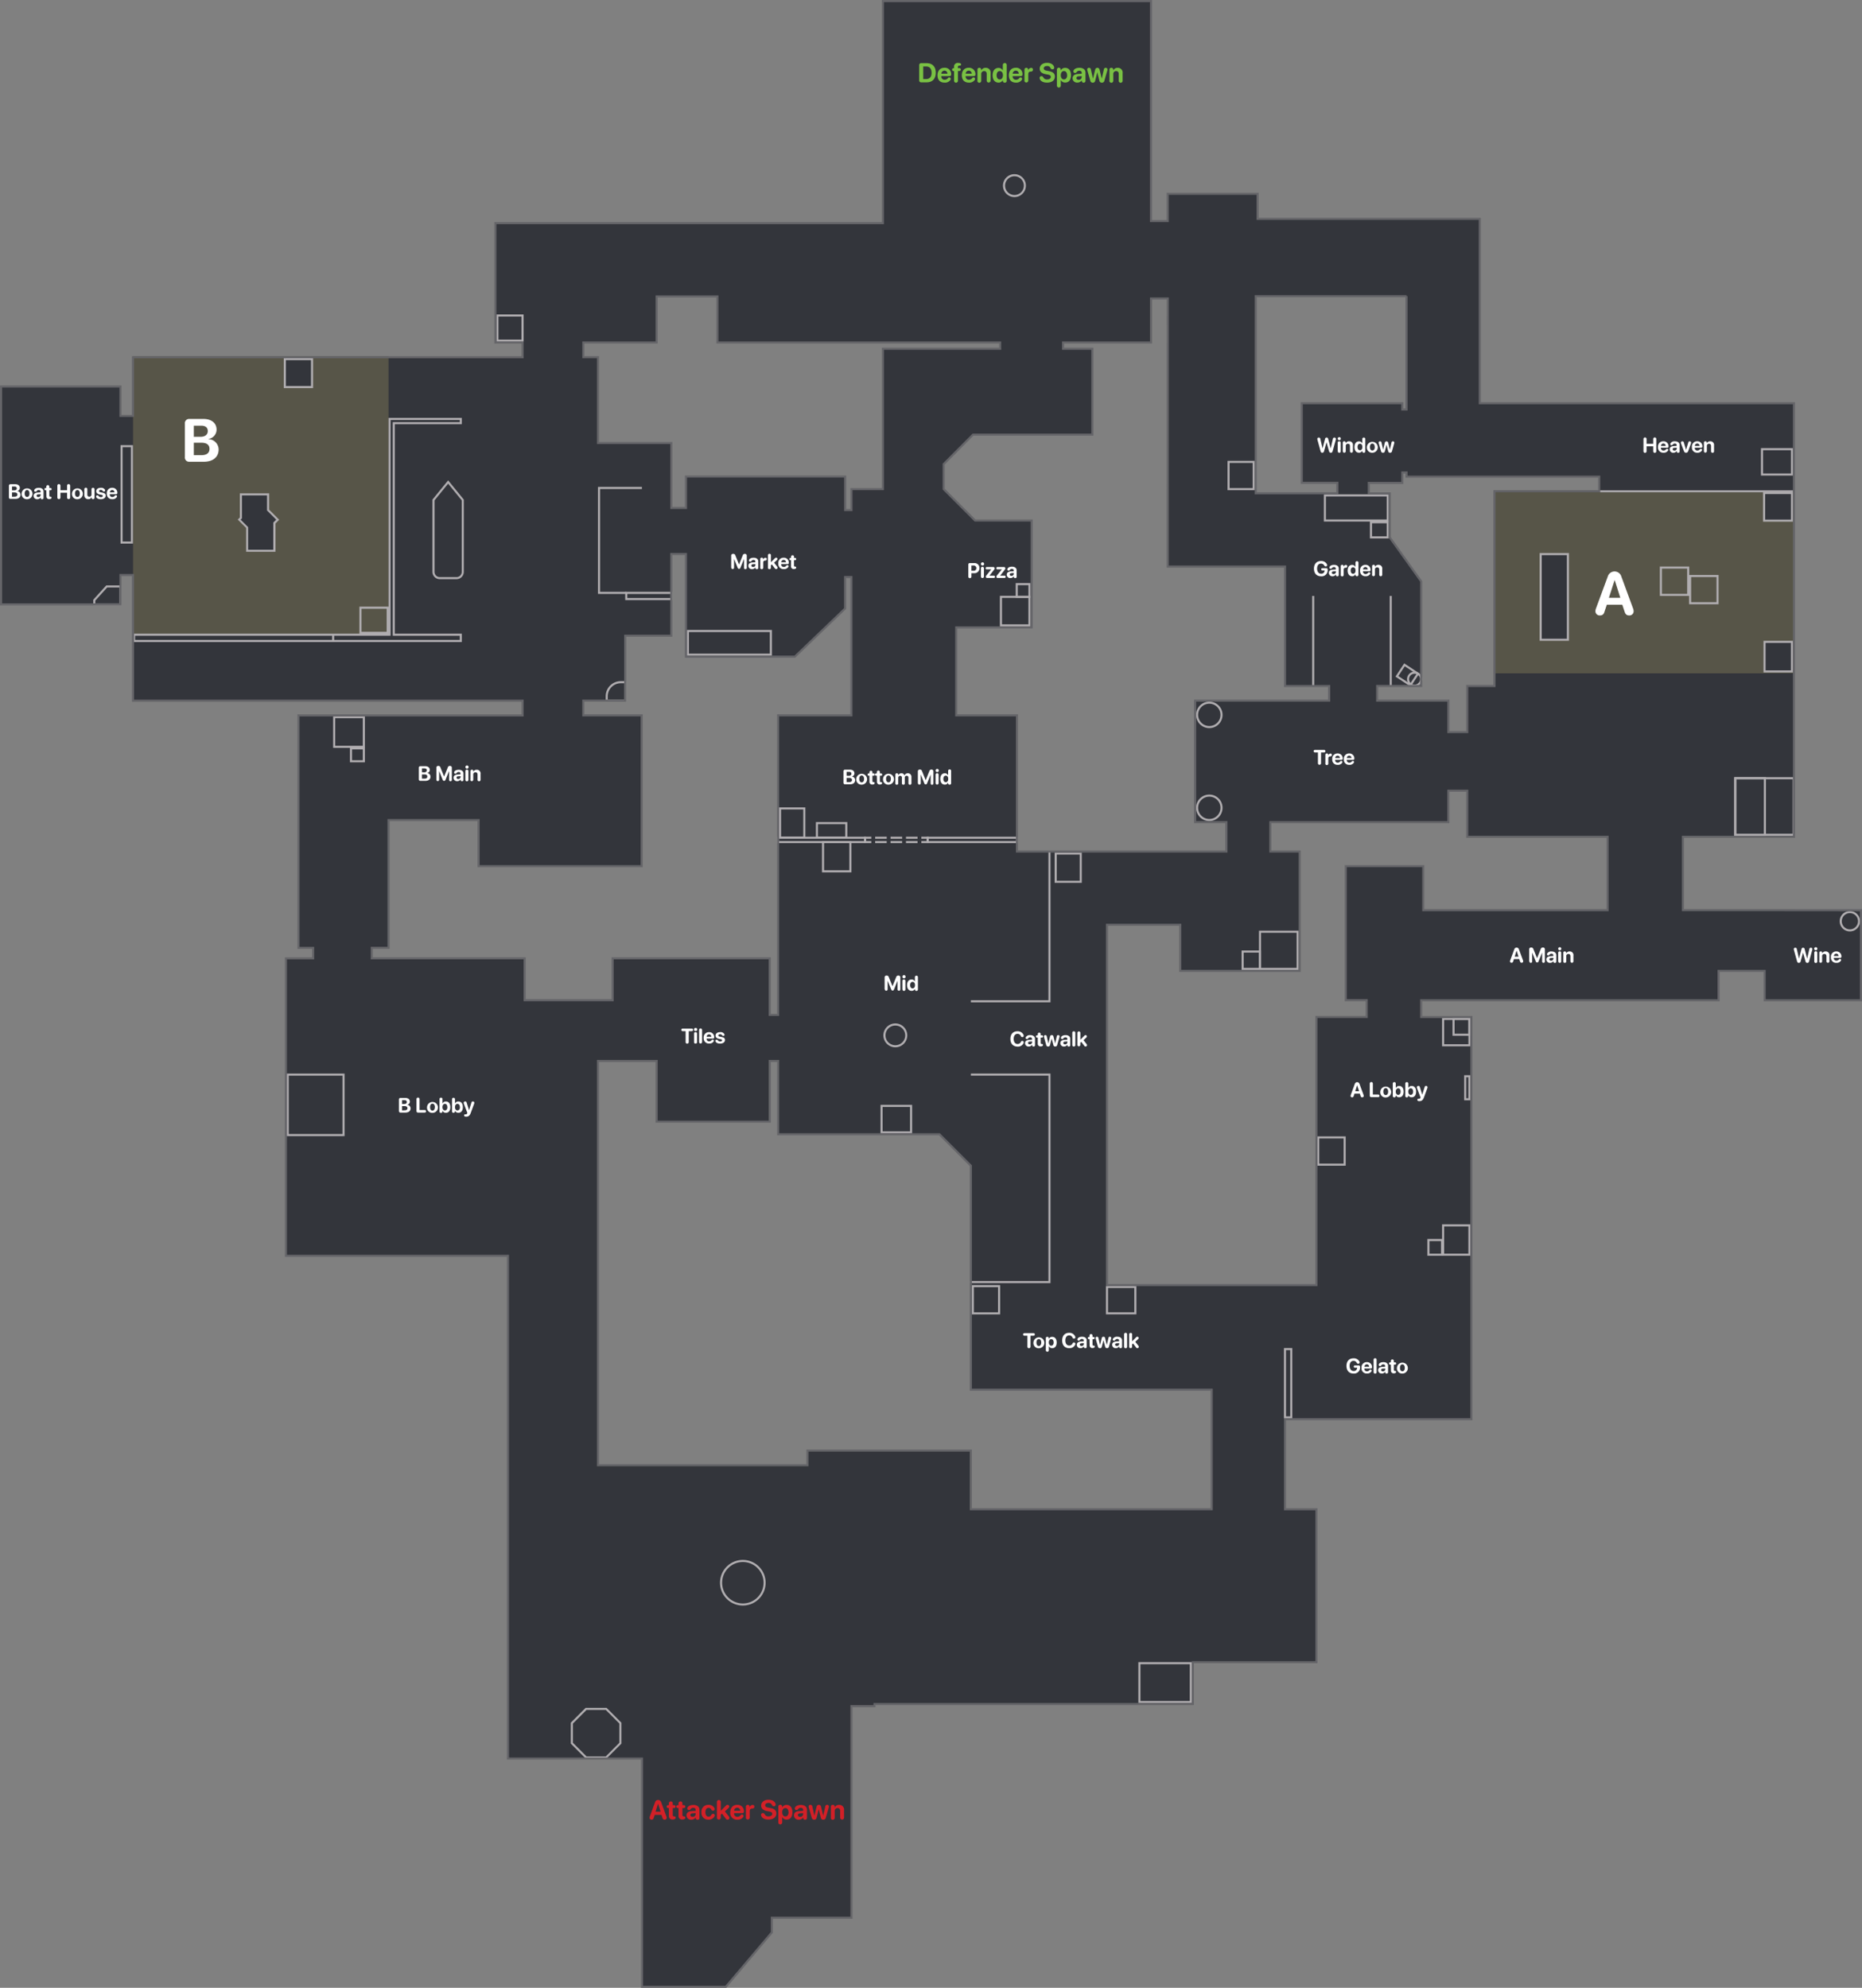 <svg xmlns="http://www.w3.org/2000/svg" viewBox="0 0 888.98 948.98"><rect x="0" y="0" width="888.98" height="948.98" fill="#808080" stroke="none"/><defs><style>.cls-1{fill:#33353b;}.cls-2{fill:#575548;}.cls-3{fill:#b0adb0;}.cls-4,.cls-5,.cls-6{fill:none;stroke-miterlimit:10;}.cls-4,.cls-5{stroke:#b0adb0;}.cls-5{stroke-dasharray:5.52 1.84;}.cls-6{stroke:#656569;}.cls-7{fill:#d32027;}.cls-8{fill:#fff;}.cls-9{fill:#79c143;}</style></defs><title>Ascent Offence</title><g id="May_body_merge" data-name="May body merge"><path class="cls-1" d="M970.35,1179.56h-42.7v-35h53v-207h-150v-88H724.57V837.6H681.66v13h-8v-105h-128v106h-185v57h13v7h-186v28h-6v-14h-57v104h57v-14h6v60h186v7h-107v111h7v5h-13v142h106v240h64v109h40l22-26v-7h38v-101h11v-1h152v-20h59v-73h-15v-43h89v-192h-24v-8h142v-14h22v14h46v-43Zm-82.7-200h-50v93h-13v22h-9v-15h-34v-7h21v-49.94l-15-21v-21h-10v-5h16v-5h2v2h92Zm-92-93.1v54.1h-2v-3h-48v38h17v5h-39V886.47h72Zm-114,94.11v35h56v57H758.7v7h-64v58h14.94v14h-100v-65h-29v-42h36v-51h-27l-15-15V966.63l14-14.06h57v-41h-14v-3h42v-21h8Zm-279-72h35v-22h29v22h135v3h-56v67h-15v10h-3v-16h-76v15h-7v-31h-35v-41h-7Zm-101,294v-5h8v-61h43v22H430.5v-72H402.64v-7h20v-31h22v-39h7v26h0v23h52l24-23v-15h3v66h-35v143h-4v-27h-75v20h-42v-20Zm401,263h-9v0h-106v-28h-78v7h-100v-193h28v29h54v-29h4v35h77l15,15v106.94h115v57Zm74-235h-24v128h-100v-172h35v22h57v-57h-14v-14h85v-15h9v22h67v35h-88v-21h-37v64h10Z" transform="translate(-124.4 -745.07)"/></g><g id="Bombsite"><rect class="cls-2" x="182.56" y="920.43" width="132.69" height="121.97" transform="translate(1105.93 -12.56) rotate(90)"/><rect class="cls-2" x="866.19" y="951.46" width="86.49" height="143.66" transform="translate(1808.33 -631.22) rotate(90)"/><rect class="cls-1" x="135.96" y="171.45" width="12.99" height="13.45"/><polygon class="cls-1" points="114.98 235.87 127.97 235.87 127.97 243.4 132.47 247.9 131 249.48 130.9 262.92 117.91 262.92 117.96 251.94 114.27 248 114.98 247.14 114.98 235.87"/><rect class="cls-1" x="735.52" y="264.63" width="13.04" height="40.75"/><rect class="cls-1" x="842.46" y="306.4" width="13.15" height="14.16"/><rect class="cls-1" x="842.16" y="235.36" width="13.27" height="13.27"/></g><g id="Lines"><path class="cls-3" d="M825.45,1330.56v13H813.89v-13h11.56m1-1H812.89v15h13.56v-15Z" transform="translate(-124.4 -745.07)"/><path class="cls-3" d="M812.39,1337.57v6h-5.51v-6h5.51m1-1h-7.51v8h7.51v-8Z" transform="translate(-124.4 -745.07)"/><path class="cls-3" d="M765.88,1288.58v12H754.25v-12h11.63m1-1H753.25v14h13.63v-14Z" transform="translate(-124.4 -745.07)"/><path class="cls-3" d="M825.47,1231.94v6.61h-6.6v-6.61h6.6m1-1h-8.6v8.61h8.6v-8.61Z" transform="translate(-124.4 -745.07)"/><path class="cls-3" d="M825.47,1232v11.58H813.89V1232h11.58m1-1H812.89v13.58h13.58V1231Z" transform="translate(-124.4 -745.07)"/><path class="cls-3" d="M980.22,1117.09v26H953.38v-26h26.84m1-1H952.38v28h28.84v-28Z" transform="translate(-124.4 -745.07)"/><path class="cls-3" d="M966.52,1117.09v26.45H953.38v-26.45h13.14m1-1H952.38v28.45h15.14v-28.45Z" transform="translate(-124.4 -745.07)"/><path class="cls-3" d="M979.46,1052v13.11H967.35V1052h12.11m1-1H966.35v15.11h14.11V1051Z" transform="translate(-124.4 -745.07)"/><path class="cls-3" d="M979.47,980.93v12.2H967.14v-12.2h12.33m1-1H966.14v14.2h14.33v-14.2Z" transform="translate(-124.4 -745.07)"/><path class="cls-3" d="M979.47,960v11.1H966.14V960h13.33m1-1H965.14v13.1h15.33V959Z" transform="translate(-124.4 -745.07)"/><rect class="cls-4" x="931.37" y="1020.02" width="12.99" height="13.1" transform="translate(1840.03 -656.37) rotate(90)"/><rect class="cls-4" x="917.36" y="1016.03" width="13.04" height="13.04" transform="translate(1822.03 -646.4) rotate(90)"/><path class="cls-3" d="M872.47,1010.1V1050h-12V1010.1h12m1-1h-14V1051h14V1009.1Z" transform="translate(-124.4 -745.07)"/><path class="cls-3" d="M786.45,982.07v11h-29v-11h29m1-1h-31v13h31v-13Z" transform="translate(-124.4 -745.07)"/><path class="cls-3" d="M786.45,994.88v6.24h-7v-6.24h7m1-1h-9v8.24h9v-8.24Z" transform="translate(-124.4 -745.07)"/><path class="cls-3" d="M795.09,1063.15l5.59,3.68-3.07,4.67-5.6-3.68,3.08-4.67m-.28-1.39-4.18,6.34,7.26,4.79,4.18-6.34-7.26-4.79Z" transform="translate(-124.4 -745.07)"/><path class="cls-3" d="M799.76,1066.71a2.6,2.6,0,1,1-2.6,2.6,2.59,2.59,0,0,1,2.6-2.6m0-1a3.6,3.6,0,1,0,3.6,3.6,3.6,3.6,0,0,0-3.6-3.6Z" transform="translate(-124.4 -745.07)"/><path class="cls-3" d="M722.46,966.08v12h-11v-12h11m1-1h-13v14h13v-14Z" transform="translate(-124.4 -745.07)"/><path class="cls-3" d="M608.73,829.22a4.47,4.47,0,1,1-4.46,4.47,4.47,4.47,0,0,1,4.46-4.47m0-1a5.47,5.47,0,1,0,5.46,5.47,5.46,5.46,0,0,0-5.46-5.47Z" transform="translate(-124.4 -745.07)"/><path class="cls-3" d="M551.87,1234.66a4.7,4.7,0,1,1-4.7,4.7,4.71,4.71,0,0,1,4.7-4.7m0-1a5.7,5.7,0,1,0,5.69,5.7,5.7,5.7,0,0,0-5.69-5.7Z" transform="translate(-124.4 -745.07)"/><rect class="cls-4" x="546.02" y="1272.31" width="12.64" height="14.09" transform="translate(1707.29 -18.06) rotate(90)"/><path class="cls-3" d="M600.9,1359.57v12H589.35v-12H600.9m1-1H588.35v14H601.9v-14Z" transform="translate(-124.4 -745.07)"/><path class="cls-3" d="M740.39,1389.63v31.6h-2v-31.6h2m1-1h-4v33.6h4v-33.6Z" transform="translate(-124.4 -745.07)"/><path class="cls-3" d="M692.46,1539.57v17.56H668.89v-17.56h23.57m1-1H667.89v19.56h25.57v-19.56Z" transform="translate(-124.4 -745.07)"/><path class="cls-3" d="M479.06,1490.78a9.89,9.89,0,1,1-9.89,9.88,9.89,9.89,0,0,1,9.89-9.88m0-1a10.89,10.89,0,1,0,10.88,10.88,10.88,10.88,0,0,0-10.88-10.88Z" transform="translate(-124.4 -745.07)"/><path class="cls-3" d="M413.62,1561.39l6.49,6.5v9.19l-6.49,6.5h-9.19l-6.5-6.5v-9.19l6.5-6.5h9.19m.41-1H404l-7.08,7.09v10l7.08,7.09h10l7.08-7.09v-10l-7.08-7.09Z" transform="translate(-124.4 -745.07)"/><path class="cls-3" d="M287.91,1258.6v27.86H262.27V1258.6h25.64m1-1H261.27v29.86h27.64V1257.6Z" transform="translate(-124.4 -745.07)"/><path class="cls-3" d="M343.9,945.58v1h-32v102h32v2h-155v-2h122v-103h33m1-1h-35v103h-122v4h157v-4h-32v-100h32v-3Z" transform="translate(-124.4 -745.07)"/><path class="cls-3" d="M309,1035.69v11H297v-11h12m1-1H296v13h14v-13Z" transform="translate(-124.4 -745.07)"/><path class="cls-3" d="M272.88,917v12.36h-12V917h12m1-1h-14v14.36h14V916Z" transform="translate(-124.4 -745.07)"/><path class="cls-3" d="M186.88,958.58v45h-3.94v-45h3.94m1-1h-5.94v47h5.94v-47Z" transform="translate(-124.4 -745.07)"/><polygon class="cls-4" points="57.49 279.97 50.95 279.97 45.02 286.51 45.02 288.5 57.49 288.5 57.49 279.97"/><path class="cls-3" d="M251.88,981.58v7.19l.29.29,4.09,4.09-1.09,1.09-.29.29v13h-12V996.74l-.3-.3-3.29-3.29.33-.32.29-.3V981.58h12m1-1h-14v11.54l-1,1,4,4v11.38h14V995l1.79-1.8-4.79-4.79v-7.78Z" transform="translate(-124.4 -745.07)"/><path class="cls-3" d="M338.38,976l6.46,7.94v34.14a2.48,2.48,0,0,1-2.49,2.49h-8a2.49,2.49,0,0,1-2.49-2.49V983.94l6.47-7.94m0-1.58-7.47,9.16v34.5a3.49,3.49,0,0,0,3.49,3.49h8a3.49,3.49,0,0,0,3.49-3.49v-34.5h0l-7.46-9.16Z" transform="translate(-124.4 -745.07)"/><path class="cls-4" d="M417.11,1084.11" transform="translate(-124.4 -745.07)"/><polygon class="cls-3" points="304.41 332.95 304.41 332.95 304.41 332.95 304.41 332.95 304.41 332.95"/><path class="cls-3" d="M422.37,1071.25v7.8h-7.8v-1.58a6.22,6.22,0,0,1,6.21-6.22h1.59m1-1h-2.59a7.21,7.21,0,0,0-7.21,7.22v2.58h9.8v-9.8Z" transform="translate(-124.4 -745.07)"/><rect class="cls-4" x="432.67" y="1018.83" width="2.96" height="21.51" transform="translate(1339.34 -149.63) rotate(90)"/><polyline class="cls-4" points="299 283.04 285.99 283.04 285.99 232.95 306.47 232.95"/><line class="cls-4" x1="159.05" y1="302.96" x2="159.05" y2="305.96"/><polyline class="cls-4" points="501.05 406.51 501.05 478.01 463.53 478.01"/><polyline class="cls-4" points="463.03 612.06 501.05 612.06 501.05 513.02 463.53 513.02"/><rect class="cls-4" x="653.38" y="1358.99" width="12.6" height="13.54" transform="translate(1901.04 -38.99) rotate(90)"/><line class="cls-4" x1="663.98" y1="284.51" x2="663.98" y2="327.43"/><line class="cls-4" x1="626.96" y1="284.51" x2="626.96" y2="327.85"/><rect class="cls-4" x="627.66" y="1153.32" width="13.49" height="11.96" transform="translate(1669.3 -220.17) rotate(90)"/><rect class="cls-4" x="587.56" y="1124.75" width="2.07" height="42.6" transform="translate(1610.24 -187.62) rotate(90)"/><rect class="cls-4" x="515.6" y="1125.3" width="2.07" height="41.5" transform="translate(1538.29 -115.66) rotate(90)"/><rect class="cls-4" x="516.9" y="1147.53" width="13.96" height="13.07" transform="translate(1553.54 -114.89) rotate(90)"/><rect class="cls-4" x="517.97" y="1134.49" width="6.93" height="14.01" transform="translate(1538.53 -125.01) rotate(90)"/><rect class="cls-4" x="495.64" y="1132.19" width="13.96" height="11.59" transform="translate(1516.2 -109.71) rotate(90)"/><polyline class="cls-4" points="415.99 402.01 412.99 402.01 412.99 399.94 415.99 399.94"/><line class="cls-5" x1="417.83" y1="399.94" x2="438.98" y2="399.94"/><polyline class="cls-4" points="439.89 399.94 442.89 399.94 442.89 402.01 439.89 402.01"/><line class="cls-5" x1="438.06" y1="402.01" x2="416.91" y2="402.01"/><rect class="cls-3" x="763.85" y="234.09" width="92.22" height="0.91"/><path class="cls-3" d="M297.61,1087.94v13.17H284.45v-13.17h13.16m1-1H283.45v15.17h15.16v-15.17Z" transform="translate(-124.4 -745.07)"/><path class="cls-3" d="M297.61,1102.83V1108h-5.14v-5.15h5.14m1-1h-7.14V1109h7.14v-7.15Z" transform="translate(-124.4 -745.07)"/><rect class="cls-4" x="328.42" y="301.24" width="39.62" height="11.31"/><rect class="cls-4" x="477.88" y="284.94" width="13.62" height="13.62"/><rect class="cls-4" x="485.42" y="278.86" width="6.08" height="6.08"/><circle class="cls-4" cx="577.36" cy="341.28" r="5.83"/><circle class="cls-4" cx="577.36" cy="385.65" r="5.83"/><rect class="cls-4" x="601.57" y="444.81" width="17.97" height="17.75"/><rect class="cls-4" x="593.27" y="454.27" width="8.29" height="8.29"/><rect class="cls-4" x="237.49" y="150.63" width="12" height="12"/><path class="cls-3" d="M1007.6,1181a3.87,3.87,0,1,1-3.87,3.87,3.87,3.87,0,0,1,3.87-3.87m0-1a4.87,4.87,0,1,0,4.86,4.87,4.87,4.87,0,0,0-4.86-4.87Z" transform="translate(-124.4 -745.07)"/><path class="cls-3" d="M825.43,1259.37v10h-1v-10h1m1-1h-3v12h3v-12Z" transform="translate(-124.4 -745.07)"/></g><g id="Outlines"><path class="cls-6" d="M970.6,1179.56H927.9v-35h53v-207h-150v-88H724.82V837.6H681.91v13h-8v-105h-128v106h-185v57h13v7h-186v28h-6v-14h-57v104h57v-14h6v60h186v7h-107v111h7v5h-13v142h106v240h64v109h40l22-26v-7h38v-101h11v-1h152v-20h59v-73h-15v-43h89v-192h-24v-8h142v-14h22v14h46v-43Zm-82.69-200h-50v93h-13v22h-9v-15h-34v-7h21v-49.94l-15-21v-21h-10v-5h16v-5h2v2h92Zm-92-93.1v54.1h-2v-3h-48v38h17v5h-39V886.47h72Zm-114,94.11v35h56v57H759v7h-64v58h14.94v14h-100v-65h-29v-42h36v-51h-27l-15-15V966.63l14-14.06h57v-41h-14v-3h42v-21h8Zm-279-72h35v-22h29v22h135v3h-56v67h-15v10h-3v-16h-76v15h-7v-31h-35v-41h-7Zm-101,294v-5h8v-61h43v22h77.86v-72H402.89v-7h20v-31h22v-39h7v26h0v23h52l24-23v-15h3v66h-35v143h-4v-27h-75v20h-42v-20Zm401,263h-9v0h-106v-28h-78v7h-100v-193h28v29h54v-29h4v35h77l15,15v106.94h115v57Zm74-235h-24v128h-100v-172h35v22h57v-57h-14v-14h85v-15h9v22h67v35h-88v-21h-37v64h10Z" transform="translate(-124.4 -745.07)"/></g><g id="callouts_copy" data-name="callouts copy"><path class="cls-7" d="M434.52,1612.87a2,2,0,0,1,.13-.61l2.5-6.81a1.52,1.52,0,0,1,2.91,0l2.51,6.82a1.64,1.64,0,0,1,.12.61.9.9,0,0,1-1,.9c-.54,0-.82-.25-1-.85l-.48-1.44H437l-.48,1.42c-.18.61-.47.87-1,.87A.88.88,0,0,1,434.52,1612.87Zm5.29-2.88-1.21-3.75h-.05l-1.18,3.75Z" transform="translate(-124.4 -745.07)"/><path class="cls-7" d="M443.75,1608.24h-.36a.7.7,0,1,1,0-1.4h.36v-.75a.93.93,0,1,1,1.85,0v.75h.65a.7.7,0,1,1,0,1.4h-.65v3.26c0,.48.17.68.57.71l.12,0c.45,0,.7.24.7.67s-.53.82-1.31.82h-.07a1.63,1.63,0,0,1-1.86-1.81Z" transform="translate(-124.4 -745.07)"/><path class="cls-7" d="M448.37,1608.24H448a.7.7,0,1,1,0-1.4h.36v-.75a.93.93,0,1,1,1.85,0v.75h.66a.7.7,0,1,1,0,1.4h-.66v3.26c0,.48.17.68.57.71l.12,0c.45,0,.7.24.7.67s-.53.82-1.31.82h-.07a1.63,1.63,0,0,1-1.86-1.81Z" transform="translate(-124.4 -745.07)"/><path class="cls-7" d="M452.16,1611.69c0-1.23,1-2,2.66-2l1.71-.11v-.45c0-.63-.44-1-1.14-1a1.47,1.47,0,0,0-1.32.72.94.94,0,0,1-.74.34.71.71,0,0,1-.77-.71,1,1,0,0,1,.09-.42c.32-.81,1.41-1.31,2.82-1.31,1.75,0,2.88.9,2.88,2.27v3.88a.84.84,0,0,1-.9.93.82.82,0,0,1-.89-.82v-.35h0a2.36,2.36,0,0,1-2.08,1.15A2.11,2.11,0,0,1,452.16,1611.69Zm4.37-.54v-.49l-1.43.09c-.7,0-1.09.36-1.09.84s.42.83,1,.83A1.37,1.37,0,0,0,456.53,1611.15Z" transform="translate(-124.4 -745.07)"/><path class="cls-7" d="M459.3,1610.25a3.21,3.21,0,0,1,3.34-3.55,3,3,0,0,1,2.87,1.62,1.42,1.42,0,0,1,.1.46.73.73,0,0,1-.8.72.81.81,0,0,1-.78-.48,1.44,1.44,0,0,0-1.34-.87c-.94,0-1.51.77-1.51,2.09s.57,2.1,1.5,2.1a1.45,1.45,0,0,0,1.33-.8.92.92,0,0,1,.85-.55.74.74,0,0,1,.78.75,1.21,1.21,0,0,1-.12.48,3.09,3.09,0,0,1-2.87,1.57A3.2,3.2,0,0,1,459.3,1610.25Z" transform="translate(-124.4 -745.07)"/><path class="cls-7" d="M466.67,1612.82v-7.5a.93.93,0,1,1,1.86,0v4.22h0l2.47-2.47a.94.94,0,0,1,.73-.37.8.8,0,0,1,.83.81.84.84,0,0,1-.35.7l-1.73,1.64,1.89,2.41a1,1,0,0,1,.26.68.82.82,0,0,1-.88.84c-.39,0-.61-.14-.91-.58l-1.74-2.31-.59.55v1.38a.93.93,0,1,1-1.86,0Z" transform="translate(-124.4 -745.07)"/><path class="cls-7" d="M473.06,1610.28c0-2.19,1.28-3.58,3.29-3.58a3,3,0,0,1,3.22,3.16.73.73,0,0,1-.8.81h-3.89v.08a1.51,1.51,0,0,0,1.55,1.67,2,2,0,0,0,1.63-.82.75.75,0,0,1,.6-.27.67.67,0,0,1,.72.68,1,1,0,0,1-.12.45,3.07,3.07,0,0,1-2.82,1.33A3.16,3.16,0,0,1,473.06,1610.28Zm4.73-.75a1.4,1.4,0,0,0-1.42-1.46,1.46,1.46,0,0,0-1.47,1.46Z" transform="translate(-124.4 -745.07)"/><path class="cls-7" d="M480.52,1612.82v-5.18a.86.86,0,0,1,.9-.94.85.85,0,0,1,.88.94v.44h0a1.51,1.51,0,0,1,1.42-1.35.86.86,0,0,1,.58.18.83.83,0,0,1,.26.68.86.86,0,0,1-.26.67,1.3,1.3,0,0,1-.81.24c-.84,0-1.14.49-1.14,1.29v3a.93.93,0,1,1-1.86,0Z" transform="translate(-124.4 -745.07)"/><path class="cls-7" d="M487.86,1612a1.49,1.49,0,0,1-.1-.51.81.81,0,0,1,.85-.85.93.93,0,0,1,.88.56,1.89,1.89,0,0,0,1.89,1c1,0,1.73-.5,1.73-1.17s-.44-.95-1.58-1.18l-1-.19c-1.82-.36-2.72-1.24-2.72-2.6,0-1.68,1.46-2.79,3.5-2.79,1.67,0,2.94.7,3.34,1.9a1.09,1.09,0,0,1,.07.42.75.75,0,0,1-.82.77.94.94,0,0,1-.91-.56,1.64,1.64,0,0,0-1.68-1c-.95,0-1.58.44-1.58,1.12s.44.91,1.53,1.13l1,.19c1.95.39,2.78,1.17,2.78,2.56,0,1.79-1.4,2.92-3.69,2.92C489.44,1613.8,488.23,1613,487.86,1612Z" transform="translate(-124.4 -745.07)"/><path class="cls-7" d="M496,1615.11v-7.45a.92.92,0,1,1,1.83,0v.37h0a2.22,2.22,0,0,1,2.11-1.3c1.72,0,2.78,1.32,2.78,3.52s-1.05,3.51-2.75,3.51a2.25,2.25,0,0,1-2.12-1.26h0v2.61a.93.93,0,1,1-1.86,0Zm4.86-4.86c0-1.24-.58-2-1.51-2s-1.5.81-1.5,2,.6,2,1.5,2S500.89,1611.48,500.89,1610.25Z" transform="translate(-124.4 -745.07)"/><path class="cls-7" d="M503.48,1611.69c0-1.23.95-2,2.65-2l1.72-.11v-.45c0-.63-.45-1-1.15-1a1.48,1.48,0,0,0-1.32.72.92.92,0,0,1-.73.34.72.72,0,0,1-.78-.71.9.9,0,0,1,.1-.42c.31-.81,1.41-1.31,2.82-1.31,1.74,0,2.88.9,2.88,2.27v3.88a.85.85,0,0,1-.9.93.82.82,0,0,1-.89-.82v-.35h0a2.36,2.36,0,0,1-2.08,1.15A2.1,2.1,0,0,1,503.48,1611.69Zm4.37-.54v-.49l-1.44.09c-.69,0-1.08.36-1.08.84s.41.83,1,.83A1.37,1.37,0,0,0,507.85,1611.15Z" transform="translate(-124.4 -745.07)"/><path class="cls-7" d="M511.94,1612.81l-1.37-4.74a2,2,0,0,1-.1-.57.81.81,0,0,1,.89-.8.86.86,0,0,1,.87.79l1,4.4h0l1.05-4.34a1.06,1.06,0,0,1,2.08,0l1.06,4.34h0l1-4.41a.85.85,0,0,1,.86-.78.8.8,0,0,1,.87.79,1.89,1.89,0,0,1-.1.56l-1.37,4.75a1.13,1.13,0,0,1-1.19,1,1.09,1.09,0,0,1-1.2-1l-1-4h0l-1,4a1.1,1.1,0,0,1-1.19,1C512.47,1613.78,512.14,1613.48,511.94,1612.81Z" transform="translate(-124.4 -745.07)"/><path class="cls-7" d="M521.1,1612.82v-5.18a.85.85,0,0,1,.89-.94.87.87,0,0,1,.93.94v.38h0a2.08,2.08,0,0,1,2.09-1.3,2.25,2.25,0,0,1,2.37,2.54v3.56a.93.93,0,1,1-1.86,0v-3.17c0-.89-.42-1.4-1.25-1.4a1.35,1.35,0,0,0-1.36,1.49v3.08a.93.93,0,1,1-1.85,0Z" transform="translate(-124.4 -745.07)"/><path class="cls-8" d="M314.86,1275.47V1270a.69.69,0,0,1,.74-.77h2.33c1.32,0,2.15.68,2.15,1.76a1.56,1.56,0,0,1-1.32,1.53v0a1.7,1.7,0,0,1,1.66,1.7c0,1.24-.93,2-2.44,2H315.6A.7.7,0,0,1,314.86,1275.47Zm2.54-3.34c.78,0,1.23-.35,1.23-.94s-.39-.89-1.08-.89h-1.21v1.83Zm.21,3c.85,0,1.31-.36,1.31-1s-.48-1-1.35-1h-1.23v2.05Z" transform="translate(-124.4 -745.07)"/><path class="cls-8" d="M323.24,1275.47v-5.6a.74.74,0,1,1,1.47,0V1275h2.5a.61.61,0,1,1,0,1.22H324A.69.69,0,0,1,323.24,1275.47Z" transform="translate(-124.4 -745.07)"/><path class="cls-8" d="M328.28,1273.62a2.6,2.6,0,1,1,2.59,2.74A2.48,2.48,0,0,1,328.28,1273.62Zm3.74,0c0-1-.45-1.64-1.15-1.64s-1.14.6-1.14,1.64.44,1.64,1.14,1.64S332,1274.68,332,1273.63Z" transform="translate(-124.4 -745.07)"/><path class="cls-8" d="M334.23,1275.63v-5.79a.68.68,0,0,1,.72-.75.67.67,0,0,1,.71.75v2.08h0a1.7,1.7,0,0,1,1.61-1c1.33,0,2.13,1,2.13,2.7s-.8,2.7-2.12,2.7a1.72,1.72,0,0,1-1.64-1h0v.28a.71.71,0,1,1-1.41,0Zm3.74-2c0-1-.44-1.56-1.15-1.56s-1.17.62-1.17,1.56.48,1.55,1.17,1.55S338,1274.59,338,1273.63Z" transform="translate(-124.4 -745.07)"/><path class="cls-8" d="M340.21,1275.63v-5.79a.71.71,0,1,1,1.42,0v2.08h0a1.71,1.71,0,0,1,1.62-1c1.32,0,2.13,1,2.13,2.7s-.81,2.7-2.13,2.7a1.72,1.72,0,0,1-1.64-1h0v.28a.66.66,0,0,1-.71.72A.65.65,0,0,1,340.21,1275.63Zm3.74-2c0-1-.45-1.56-1.16-1.56s-1.16.62-1.16,1.56.47,1.55,1.16,1.55S344,1274.59,344,1273.63Z" transform="translate(-124.4 -745.07)"/><path class="cls-8" d="M346,1277.52a.46.46,0,0,1,.52-.47h.25a.73.73,0,0,0,.69-.47l.07-.19-1.67-4.4a1.4,1.4,0,0,1-.08-.42.68.68,0,0,1,.73-.67c.38,0,.58.17.69.58l1.14,3.62h0l1.13-3.63a.67.67,0,0,1,.69-.57.64.64,0,0,1,.69.65,1.32,1.32,0,0,1-.07.42l-1.61,4.36c-.49,1.36-1.09,1.85-2.24,1.85C346.28,1278.18,346,1278,346,1277.52Z" transform="translate(-124.4 -745.07)"/><path class="cls-8" d="M451.75,1242.49v-5.15h-1.46a.61.61,0,1,1,0-1.22h4.39a.61.61,0,1,1,0,1.22h-1.46v5.15a.74.74,0,1,1-1.47,0Z" transform="translate(-124.4 -745.07)"/><path class="cls-8" d="M455.71,1236.55a.74.74,0,0,1,.76-.74.74.74,0,1,1,0,1.47A.73.73,0,0,1,455.71,1236.55Zm.05,6v-4a.67.67,0,0,1,.71-.74.68.68,0,0,1,.72.74v4a.68.68,0,0,1-.72.74A.67.67,0,0,1,455.76,1242.53Z" transform="translate(-124.4 -745.07)"/><path class="cls-8" d="M458.17,1242.53v-5.77a.71.71,0,1,1,1.42,0v5.77a.71.71,0,1,1-1.42,0Z" transform="translate(-124.4 -745.07)"/><path class="cls-8" d="M460.37,1240.58a2.47,2.47,0,0,1,2.53-2.76,2.35,2.35,0,0,1,2.48,2.44.57.57,0,0,1-.62.62h-3v.06a1.17,1.17,0,0,0,1.19,1.29,1.5,1.5,0,0,0,1.25-.63.57.57,0,0,1,.46-.21.51.51,0,0,1,.56.52.63.63,0,0,1-.1.34,2.34,2.34,0,0,1-2.17,1A2.43,2.43,0,0,1,460.37,1240.58ZM464,1240a1.07,1.07,0,0,0-1.09-1.12,1.13,1.13,0,0,0-1.13,1.12Z" transform="translate(-124.4 -745.07)"/><path class="cls-8" d="M466,1242.24a1,1,0,0,1-.05-.27.54.54,0,0,1,.57-.55.81.81,0,0,1,.62.33,1.29,1.29,0,0,0,1.15.53c.51,0,.85-.22.85-.56s-.18-.44-.69-.55l-.88-.18c-1-.22-1.54-.75-1.54-1.52,0-1,.86-1.65,2.22-1.65a2,2,0,0,1,2.05,1.09.76.76,0,0,1,0,.21c0,.28-.18.48-.54.48a.64.64,0,0,1-.52-.22,1.25,1.25,0,0,0-1.05-.56c-.48,0-.82.23-.82.57s.21.45.73.57l.86.18c1.12.24,1.58.65,1.58,1.43,0,1-.94,1.71-2.32,1.71C467,1243.28,466.24,1242.85,466,1242.24Z" transform="translate(-124.4 -745.07)"/><path class="cls-8" d="M546.75,1217.4v-5.59a.88.88,0,0,1,1-1,1,1,0,0,1,1,.76l1.75,4.33h0l1.75-4.33a1,1,0,0,1,1-.76.87.87,0,0,1,1,1v5.59a.66.66,0,1,1-1.32,0v-4.16h0l-1.74,4.27a.63.63,0,0,1-.63.45.64.64,0,0,1-.64-.45l-1.74-4.27h0v4.16a.66.66,0,1,1-1.32,0Z" transform="translate(-124.4 -745.07)"/><path class="cls-8" d="M555.24,1211.38a.76.76,0,1,1,.76.74A.74.74,0,0,1,555.24,1211.38Zm0,6v-3.95a.67.67,0,0,1,.71-.75.68.68,0,0,1,.72.75v3.95a.68.68,0,0,1-.72.74A.67.67,0,0,1,555.29,1217.36Z" transform="translate(-124.4 -745.07)"/><path class="cls-8" d="M557.47,1215.37c0-1.66.83-2.69,2.15-2.69a1.68,1.68,0,0,1,1.59,1h0v-2.07a.68.68,0,0,1,.72-.74.67.67,0,0,1,.71.74v5.79a.66.66,0,0,1-.71.72.67.67,0,0,1-.72-.72v-.3h0a1.65,1.65,0,0,1-1.61,1C558.3,1218.08,557.47,1217.05,557.47,1215.37Zm3.78,0c0-1-.45-1.55-1.16-1.55s-1.16.6-1.16,1.55.44,1.56,1.16,1.56S561.25,1216.34,561.25,1215.38Z" transform="translate(-124.4 -745.07)"/><path class="cls-8" d="M527.11,1118.78v-5.51a.69.69,0,0,1,.74-.76h2.33c1.32,0,2.15.68,2.15,1.76a1.54,1.54,0,0,1-1.32,1.52v0a1.71,1.71,0,0,1,1.66,1.71c0,1.24-.93,2-2.44,2h-2.38A.69.69,0,0,1,527.11,1118.78Zm2.54-3.34c.79,0,1.23-.35,1.23-1s-.39-.88-1.08-.88h-1.21v1.83Zm.21,3c.85,0,1.31-.36,1.31-1s-.48-1-1.35-1h-1.23v2Z" transform="translate(-124.4 -745.07)"/><path class="cls-8" d="M533.2,1116.93a2.59,2.59,0,1,1,2.59,2.74A2.47,2.47,0,0,1,533.2,1116.93Zm3.73,0c0-1-.45-1.64-1.14-1.64s-1.15.6-1.15,1.64.45,1.64,1.15,1.64S536.93,1118,536.93,1116.94Z" transform="translate(-124.4 -745.07)"/><path class="cls-8" d="M539.5,1115.39h-.28a.54.54,0,1,1,0-1.07h.28v-.58a.71.71,0,1,1,1.42,0v.58h.51a.54.54,0,1,1,0,1.07h-.51v2.51c0,.37.13.53.44.55h.09c.35,0,.54.19.54.52s-.41.63-1,.63h-.05a1.25,1.25,0,0,1-1.43-1.39Z" transform="translate(-124.4 -745.07)"/><path class="cls-8" d="M543.05,1115.39h-.27a.54.54,0,1,1,0-1.07h.27v-.58a.72.72,0,1,1,1.43,0v.58h.5a.54.54,0,1,1,0,1.07h-.5v2.51c0,.37.12.53.43.55h.1c.35,0,.54.19.54.52s-.41.63-1,.63h0a1.26,1.26,0,0,1-1.44-1.39Z" transform="translate(-124.4 -745.07)"/><path class="cls-8" d="M546,1116.93a2.6,2.6,0,1,1,2.6,2.74A2.48,2.48,0,0,1,546,1116.93Zm3.74,0c0-1-.45-1.64-1.14-1.64s-1.15.6-1.15,1.64.44,1.64,1.15,1.64S549.7,1118,549.7,1116.94Z" transform="translate(-124.4 -745.07)"/><path class="cls-8" d="M551.88,1118.91v-4a.69.69,0,1,1,1.38,0v.33h0a1.54,1.54,0,0,1,1.49-1,1.39,1.39,0,0,1,1.46,1.08h0a1.66,1.66,0,0,1,1.63-1.08,1.64,1.64,0,0,1,1.71,1.76v2.93a.72.72,0,1,1-1.43,0v-2.57c0-.61-.3-.94-.85-.94a.89.89,0,0,0-.9,1v2.54a.65.65,0,0,1-.69.75c-.42,0-.68-.26-.68-.75v-2.62a.8.8,0,0,0-.85-.89.9.9,0,0,0-.9,1v2.52a.68.68,0,0,1-.72.75A.67.67,0,0,1,551.88,1118.91Z" transform="translate(-124.4 -745.07)"/><path class="cls-8" d="M562.61,1119v-5.6a.88.88,0,0,1,1-.95,1,1,0,0,1,1,.76l1.74,4.33h0l1.75-4.33a1,1,0,0,1,1-.76.87.87,0,0,1,.94.95v5.6a.66.66,0,1,1-1.31,0v-4.16h0l-1.74,4.26a.67.67,0,0,1-1.27,0L564,1114.8h0V1119a.66.66,0,1,1-1.32,0Z" transform="translate(-124.4 -745.07)"/><path class="cls-8" d="M571.1,1112.93a.76.76,0,1,1,.76.74A.74.74,0,0,1,571.1,1112.93Zm0,6v-4a.71.71,0,1,1,1.42,0v4a.71.71,0,1,1-1.42,0Z" transform="translate(-124.4 -745.07)"/><path class="cls-8" d="M573.33,1116.93c0-1.66.83-2.69,2.14-2.69a1.68,1.68,0,0,1,1.6,1h0v-2.07a.72.72,0,1,1,1.43,0v5.78a.67.67,0,0,1-.71.73.67.67,0,0,1-.72-.73v-.3h0a1.65,1.65,0,0,1-1.62,1C574.16,1119.64,573.33,1118.6,573.33,1116.93Zm3.78,0c0-1-.45-1.56-1.16-1.56s-1.16.6-1.16,1.56.44,1.55,1.16,1.55S577.11,1117.89,577.11,1116.94Z" transform="translate(-124.4 -745.07)"/><path class="cls-8" d="M586.71,1020.26v-5.61a.68.68,0,0,1,.74-.76h2.12a2.3,2.3,0,0,1,2.45,2.41,2.35,2.35,0,0,1-2.52,2.41h-1.32v1.55a.74.74,0,1,1-1.47,0Zm2.47-2.7a1.26,1.26,0,1,0,0-2.51h-1v2.51Z" transform="translate(-124.4 -745.07)"/><path class="cls-8" d="M592.74,1014.31a.76.76,0,1,1,.76.74A.74.74,0,0,1,592.74,1014.31Zm0,6v-3.95a.71.71,0,1,1,1.42,0v3.95a.71.71,0,1,1-1.42,0Z" transform="translate(-124.4 -745.07)"/><path class="cls-8" d="M595.06,1020.37a.7.7,0,0,1,.2-.5l2.41-3v0H595.6a.55.55,0,1,1,0-1.09h3a.61.61,0,0,1,.68.62.85.85,0,0,1-.23.58l-2.23,2.91v0h2a.55.55,0,1,1,0,1.09h-3.22A.55.55,0,0,1,595.06,1020.37Z" transform="translate(-124.4 -745.07)"/><path class="cls-8" d="M600.11,1020.37a.75.75,0,0,1,.2-.5l2.41-3v0h-2.06a.52.52,0,0,1-.58-.55.51.51,0,0,1,.58-.54h3.05a.6.6,0,0,1,.67.62.85.85,0,0,1-.23.58l-2.22,2.91v0h2a.55.55,0,1,1,0,1.09h-3.21A.55.55,0,0,1,600.11,1020.37Z" transform="translate(-124.4 -745.07)"/><path class="cls-8" d="M605.06,1019.43c0-.95.73-1.51,2-1.58l1.32-.08v-.35c0-.49-.34-.77-.88-.77a1.13,1.13,0,0,0-1,.55.72.72,0,0,1-.57.27.55.55,0,0,1-.59-.55.71.71,0,0,1,.07-.32c.24-.63,1.08-1,2.17-1,1.34,0,2.21.69,2.21,1.74v3a.65.65,0,0,1-.69.72.63.63,0,0,1-.68-.64v-.27h0a1.82,1.82,0,0,1-1.6.89A1.63,1.63,0,0,1,605.06,1019.43Zm3.36-.42v-.38l-1.1.07c-.53,0-.84.28-.84.65s.33.64.8.64A1.05,1.05,0,0,0,608.42,1019Z" transform="translate(-124.4 -745.07)"/><path class="cls-8" d="M473.5,1016.07v-5.6a.88.88,0,0,1,1-1,1,1,0,0,1,1,.76l1.74,4.34h0l1.75-4.34a1,1,0,0,1,1-.76.87.87,0,0,1,.94,1v5.6a.66.66,0,1,1-1.31,0v-4.16h0l-1.74,4.26a.62.62,0,0,1-.63.45.63.63,0,0,1-.64-.44l-1.74-4.27h0v4.16a.66.66,0,1,1-1.32,0Z" transform="translate(-124.4 -745.07)"/><path class="cls-8" d="M481.7,1015.16c0-.95.73-1.5,2-1.58l1.32-.08v-.34c0-.49-.34-.78-.88-.78a1.14,1.14,0,0,0-1,.56.75.75,0,0,1-.57.26.56.56,0,0,1-.6-.55.76.76,0,0,1,.08-.32c.24-.62,1.08-1,2.17-1,1.34,0,2.21.69,2.21,1.75v3a.65.65,0,0,1-.69.72.64.64,0,0,1-.69-.64v-.26h0a1.83,1.83,0,0,1-1.61.88A1.62,1.62,0,0,1,481.7,1015.16Zm3.36-.41v-.38l-1.1.06c-.54,0-.84.28-.84.65s.32.64.8.64A1,1,0,0,0,485.06,1014.75Z" transform="translate(-124.4 -745.07)"/><path class="cls-8" d="M487.38,1016v-4a.66.66,0,0,1,.69-.72.65.65,0,0,1,.67.72v.34h0a1.15,1.15,0,0,1,1.09-1,.64.64,0,0,1,.44.13.62.62,0,0,1,.21.53.64.64,0,0,1-.21.51,1,1,0,0,1-.62.19c-.64,0-.87.37-.87,1V1016a.72.72,0,1,1-1.43,0Z" transform="translate(-124.4 -745.07)"/><path class="cls-8" d="M491.05,1016v-5.77a.72.72,0,1,1,1.43,0v3.25h0l1.89-1.9a.74.74,0,0,1,.57-.29.61.61,0,0,1,.63.62.64.64,0,0,1-.27.54l-1.33,1.26,1.46,1.86a.76.76,0,0,1,.2.52.64.64,0,0,1-.68.65c-.3,0-.47-.11-.7-.45l-1.34-1.77-.45.42V1016a.72.72,0,1,1-1.43,0Z" transform="translate(-124.4 -745.07)"/><path class="cls-8" d="M496,1014.07a2.47,2.47,0,0,1,2.53-2.75,2.34,2.34,0,0,1,2.48,2.44.56.56,0,0,1-.62.62h-3v.06a1.15,1.15,0,0,0,1.19,1.28,1.48,1.48,0,0,0,1.25-.63.58.58,0,0,1,.46-.21.52.52,0,0,1,.56.53.74.74,0,0,1-.1.34,2.35,2.35,0,0,1-2.17,1A2.44,2.44,0,0,1,496,1014.07Zm3.64-.57a1.08,1.08,0,0,0-1.09-1.13,1.13,1.13,0,0,0-1.13,1.13Z" transform="translate(-124.4 -745.07)"/><path class="cls-8" d="M502.09,1012.51h-.28a.54.54,0,1,1,0-1.08h.28v-.58a.71.71,0,1,1,1.42,0v.58H504a.54.54,0,0,1,0,1.08h-.51v2.5c0,.37.13.53.44.55H504c.35,0,.54.19.54.52s-.41.63-1,.63h-.05a1.25,1.25,0,0,1-1.43-1.39Z" transform="translate(-124.4 -745.07)"/><path class="cls-8" d="M324.37,1117.13v-5.51a.68.68,0,0,1,.74-.76h2.33c1.32,0,2.15.68,2.15,1.76a1.55,1.55,0,0,1-1.32,1.52v0a1.72,1.72,0,0,1,1.66,1.71c0,1.24-.94,2-2.44,2h-2.38A.69.69,0,0,1,324.37,1117.13Zm2.53-3.34c.79,0,1.24-.35,1.24-1s-.4-.88-1.09-.88h-1.21v1.83Zm.21,3c.85,0,1.31-.36,1.31-1s-.47-1-1.34-1h-1.24v2Z" transform="translate(-124.4 -745.07)"/><path class="cls-8" d="M332.74,1117.31v-5.6a.87.87,0,0,1,.95-1,1,1,0,0,1,1,.76l1.74,4.33h0l1.75-4.33a1,1,0,0,1,1-.76.87.87,0,0,1,.94,1v5.6a.66.66,0,1,1-1.31,0v-4.16h0l-1.74,4.26a.63.63,0,0,1-.63.45.63.63,0,0,1-.64-.44l-1.74-4.27h0v4.16a.66.66,0,1,1-1.32,0Z" transform="translate(-124.4 -745.07)"/><path class="cls-8" d="M340.94,1116.4c0-1,.73-1.5,2-1.58l1.32-.08v-.35c0-.49-.34-.77-.88-.77a1.13,1.13,0,0,0-1,.55.72.72,0,0,1-.57.27.56.56,0,0,1-.6-.55.72.72,0,0,1,.08-.32c.24-.63,1.08-1,2.16-1,1.35,0,2.22.69,2.22,1.74v3a.65.65,0,0,1-.69.72.64.64,0,0,1-.69-.64v-.27h0a1.82,1.82,0,0,1-1.61.89A1.62,1.62,0,0,1,340.94,1116.4Zm3.36-.42v-.38l-1.1.07c-.54,0-.84.28-.84.65s.32.64.8.64A1.05,1.05,0,0,0,344.3,1116Z" transform="translate(-124.4 -745.07)"/><path class="cls-8" d="M346.6,1111.28a.76.76,0,1,1,.76.74A.74.74,0,0,1,346.6,1111.28Zm0,6v-4a.72.72,0,1,1,1.43,0v4a.72.72,0,1,1-1.43,0Z" transform="translate(-124.4 -745.07)"/><path class="cls-8" d="M349,1117.26v-4a.65.65,0,0,1,.69-.72.66.66,0,0,1,.71.72v.3h0a1.6,1.6,0,0,1,1.61-1,1.73,1.73,0,0,1,1.82,2v2.73a.68.68,0,0,1-.72.75.67.67,0,0,1-.71-.75v-2.43c0-.69-.32-1.08-1-1.08a1,1,0,0,0-1.05,1.15v2.36a.71.71,0,1,1-1.42,0Z" transform="translate(-124.4 -745.07)"/><path class="cls-8" d="M128.65,982.51V977a.69.69,0,0,1,.74-.76h2.33c1.32,0,2.15.68,2.15,1.76a1.54,1.54,0,0,1-1.32,1.52v0a1.71,1.71,0,0,1,1.66,1.71c0,1.24-.93,2-2.44,2h-2.38A.69.69,0,0,1,128.65,982.51Zm2.54-3.34c.79,0,1.23-.35,1.23-.94s-.39-.89-1.08-.89h-1.21v1.83Zm.21,3c.85,0,1.31-.37,1.31-1s-.48-1-1.35-1h-1.23v2.05Z" transform="translate(-124.4 -745.07)"/><path class="cls-8" d="M134.74,980.66a2.59,2.59,0,1,1,2.59,2.74A2.47,2.47,0,0,1,134.74,980.66Zm3.73,0c0-1-.45-1.64-1.14-1.64s-1.15.6-1.15,1.64.45,1.64,1.15,1.64S138.47,981.72,138.47,980.67Z" transform="translate(-124.4 -745.07)"/><path class="cls-8" d="M140.45,981.78c0-.95.73-1.5,2-1.58l1.32-.08v-.35c0-.49-.34-.77-.88-.77a1.13,1.13,0,0,0-1,.55.72.72,0,0,1-.57.27.56.56,0,0,1-.6-.55.76.76,0,0,1,.08-.32c.24-.63,1.08-1,2.17-1,1.34,0,2.21.69,2.21,1.75v3a.65.65,0,0,1-.69.72.62.62,0,0,1-.68-.64v-.27h0a1.82,1.82,0,0,1-1.61.89A1.62,1.62,0,0,1,140.45,981.78Zm3.36-.42V981l-1.1.07c-.53,0-.84.28-.84.65s.32.64.8.64A1.05,1.05,0,0,0,143.81,981.36Z" transform="translate(-124.4 -745.07)"/><path class="cls-8" d="M146.51,979.12h-.27a.54.54,0,1,1,0-1.07h.27v-.58a.72.72,0,1,1,1.43,0v.58h.5a.54.54,0,1,1,0,1.07h-.5v2.51c0,.37.12.53.43.55h.09c.36,0,.55.19.55.52s-.41.63-1,.63H148a1.25,1.25,0,0,1-1.44-1.39Z" transform="translate(-124.4 -745.07)"/><path class="cls-8" d="M151.78,982.61v-5.7a.74.74,0,1,1,1.48,0v2.19h3.17v-2.19a.74.74,0,1,1,1.48,0v5.7a.74.74,0,1,1-1.48,0v-2.3h-3.17v2.3a.74.74,0,1,1-1.48,0Z" transform="translate(-124.4 -745.07)"/><path class="cls-8" d="M158.77,980.66a2.59,2.59,0,1,1,2.59,2.74A2.47,2.47,0,0,1,158.77,980.66Zm3.73,0c0-1-.45-1.64-1.14-1.64s-1.15.6-1.15,1.64.45,1.64,1.15,1.64S162.5,981.72,162.5,980.67Z" transform="translate(-124.4 -745.07)"/><path class="cls-8" d="M164.66,981.42v-2.73a.72.72,0,1,1,1.43,0v2.44c0,.69.34,1.06,1,1.06a1,1,0,0,0,1-1.14v-2.36a.68.68,0,0,1,.72-.75.67.67,0,0,1,.71.75v4a.69.69,0,1,1-1.38,0v-.32h0a1.55,1.55,0,0,1-1.56,1A1.79,1.79,0,0,1,164.66,981.42Z" transform="translate(-124.4 -745.07)"/><path class="cls-8" d="M170.33,982.35a.85.85,0,0,1-.05-.26.54.54,0,0,1,.57-.55.8.8,0,0,1,.62.32,1.27,1.27,0,0,0,1.14.54c.52,0,.86-.22.86-.57s-.18-.43-.69-.54l-.88-.19c-1-.22-1.55-.74-1.55-1.52,0-1,.87-1.64,2.23-1.64a2,2,0,0,1,2,1.08.76.76,0,0,1,0,.21c0,.29-.18.49-.55.49a.67.67,0,0,1-.51-.22,1.24,1.24,0,0,0-1-.56c-.48,0-.82.23-.82.56s.21.46.73.57l.86.19c1.12.23,1.58.64,1.58,1.42,0,1-.94,1.72-2.32,1.72C171.38,983.4,170.58,983,170.33,982.35Z" transform="translate(-124.4 -745.07)"/><path class="cls-8" d="M175.41,980.69a2.47,2.47,0,0,1,2.53-2.75,2.34,2.34,0,0,1,2.48,2.43.56.56,0,0,1-.62.62h-3v.07a1.16,1.16,0,0,0,1.19,1.28,1.48,1.48,0,0,0,1.25-.63.6.6,0,0,1,.46-.21.52.52,0,0,1,.56.52.67.67,0,0,1-.1.35,2.33,2.33,0,0,1-2.16,1A2.43,2.43,0,0,1,175.41,980.69Zm3.64-.57A1.09,1.09,0,0,0,178,979a1.13,1.13,0,0,0-1.13,1.13Z" transform="translate(-124.4 -745.07)"/><path class="cls-9" d="M563.26,783.39v-7.16a.9.9,0,0,1,1-1h2.54c2.75,0,4.37,1.64,4.37,4.55s-1.62,4.61-4.37,4.61h-2.54A.9.9,0,0,1,563.26,783.39Zm3.27-.58c1.71,0,2.64-1,2.64-3s-.95-3-2.64-3h-1.35v6Z" transform="translate(-124.4 -745.07)"/><path class="cls-9" d="M572,781c0-2.19,1.28-3.58,3.29-3.58a3,3,0,0,1,3.22,3.17.73.73,0,0,1-.8.81h-3.89v.08a1.51,1.51,0,0,0,1.55,1.67,1.94,1.94,0,0,0,1.63-.82.75.75,0,0,1,.6-.27.67.67,0,0,1,.72.68,1,1,0,0,1-.12.45,3.08,3.08,0,0,1-2.82,1.33C573.2,784.54,572,783.23,572,781Zm4.73-.74a1.41,1.41,0,0,0-1.42-1.47,1.48,1.48,0,0,0-1.47,1.47Z" transform="translate(-124.4 -745.07)"/><path class="cls-9" d="M579.91,783.56V779h-.35a.69.69,0,0,1,0-1.37h.35v-.51a1.72,1.72,0,0,1,1.94-2c1,0,1.4.31,1.4.75a.48.48,0,0,1-.37.49l-.36.05c-.57,0-.8.25-.8.75v.43h.78a.69.69,0,0,1,0,1.37h-.74v4.57a.93.93,0,1,1-1.85,0Z" transform="translate(-124.4 -745.07)"/><path class="cls-9" d="M583.61,781c0-2.19,1.27-3.58,3.28-3.58a3.06,3.06,0,0,1,3.23,3.17.74.74,0,0,1-.81.81h-3.88v.08a1.51,1.51,0,0,0,1.55,1.67,1.92,1.92,0,0,0,1.62-.82.76.76,0,0,1,.6-.27.68.68,0,0,1,.73.68,1,1,0,0,1-.13.45,3.07,3.07,0,0,1-2.82,1.33C584.86,784.54,583.61,783.23,583.61,781Zm4.72-.74a1.4,1.4,0,0,0-1.42-1.47,1.46,1.46,0,0,0-1.46,1.47Z" transform="translate(-124.4 -745.07)"/><path class="cls-9" d="M591.07,783.56v-5.18a.84.84,0,0,1,.9-.93.87.87,0,0,1,.92.94v.38h0a2.09,2.09,0,0,1,2.1-1.31,2.24,2.24,0,0,1,2.36,2.55v3.55a.93.93,0,1,1-1.86,0v-3.17c0-.88-.42-1.39-1.25-1.39a1.35,1.35,0,0,0-1.36,1.49v3.07a.93.93,0,1,1-1.85,0Z" transform="translate(-124.4 -745.07)"/><path class="cls-9" d="M598.31,781c0-2.16,1.08-3.5,2.79-3.5a2.19,2.19,0,0,1,2.08,1.28h0v-2.69a.93.93,0,1,1,1.86,0v7.52a.86.86,0,0,1-.92.94.87.87,0,0,1-.94-.94v-.4h0a2.13,2.13,0,0,1-2.09,1.31C599.39,784.5,598.31,783.16,598.31,781Zm4.92,0c0-1.24-.59-2-1.51-2s-1.51.78-1.51,2,.57,2,1.51,2S603.23,782.24,603.23,781Z" transform="translate(-124.4 -745.07)"/><path class="cls-9" d="M606.06,781c0-2.19,1.27-3.58,3.29-3.58a3,3,0,0,1,3.22,3.17.74.74,0,0,1-.81.81h-3.88v.08a1.51,1.51,0,0,0,1.55,1.67,1.92,1.92,0,0,0,1.62-.82.78.78,0,0,1,.61-.27.67.67,0,0,1,.72.68,1,1,0,0,1-.13.45,3.07,3.07,0,0,1-2.82,1.33C607.31,784.54,606.06,783.23,606.06,781Zm4.73-.74a1.41,1.41,0,0,0-1.43-1.47,1.46,1.46,0,0,0-1.46,1.47Z" transform="translate(-124.4 -745.07)"/><path class="cls-9" d="M613.52,783.56v-5.18a.85.85,0,0,1,.9-.93.84.84,0,0,1,.87.93v.45h0a1.5,1.5,0,0,1,1.42-1.35.88.88,0,0,1,.57.17.82.82,0,0,1,.27.69.81.81,0,0,1-.27.66,1.19,1.19,0,0,1-.8.25c-.85,0-1.14.48-1.14,1.29v3a.93.93,0,1,1-1.86,0Z" transform="translate(-124.4 -745.07)"/><path class="cls-9" d="M620.86,782.79a1.6,1.6,0,0,1-.1-.52.8.8,0,0,1,.84-.84.92.92,0,0,1,.89.56,1.87,1.87,0,0,0,1.89,1c1,0,1.72-.49,1.72-1.16s-.43-1-1.58-1.19l-1-.19c-1.83-.36-2.72-1.23-2.72-2.6,0-1.67,1.46-2.78,3.5-2.78,1.67,0,2.93.7,3.34,1.89a1.14,1.14,0,0,1,.07.43.75.75,0,0,1-.82.77.93.93,0,0,1-.91-.57,1.67,1.67,0,0,0-1.68-1c-1,0-1.58.45-1.58,1.12s.44.92,1.53,1.13l1,.2c1.94.39,2.78,1.17,2.78,2.56,0,1.79-1.4,2.92-3.69,2.92C622.44,784.55,621.23,783.79,620.86,782.79Z" transform="translate(-124.4 -745.07)"/><path class="cls-9" d="M629,785.85V778.4a.92.92,0,1,1,1.83,0v.37h0a2.21,2.21,0,0,1,2.1-1.3c1.73,0,2.79,1.31,2.79,3.51s-1,3.51-2.75,3.51a2.22,2.22,0,0,1-2.12-1.25h0v2.6a.93.93,0,1,1-1.85,0Zm4.86-4.86c0-1.23-.58-2-1.51-2s-1.5.8-1.5,2,.59,2,1.5,2S633.89,782.23,633.89,781Z" transform="translate(-124.4 -745.07)"/><path class="cls-9" d="M636.48,782.44c0-1.24.95-2,2.65-2.06l1.71-.1v-.45c0-.64-.44-1-1.14-1a1.48,1.48,0,0,0-1.32.71.94.94,0,0,1-.74.35.72.72,0,0,1-.77-.71,1,1,0,0,1,.09-.42c.32-.82,1.41-1.32,2.82-1.32,1.75,0,2.88.9,2.88,2.28v3.87a.85.85,0,0,1-.9.94.82.82,0,0,1-.89-.83v-.35h0a2.35,2.35,0,0,1-2.09,1.15A2.1,2.1,0,0,1,636.48,782.44Zm4.36-.54v-.5l-1.43.09c-.69,0-1.09.36-1.09.85s.42.82,1,.82A1.35,1.35,0,0,0,640.84,781.9Z" transform="translate(-124.4 -745.07)"/><path class="cls-9" d="M644.94,783.56l-1.37-4.75a2,2,0,0,1-.11-.57.82.82,0,0,1,.9-.79.86.86,0,0,1,.87.79l1,4.4h0l1.05-4.34a1.06,1.06,0,0,1,2.08,0l1.06,4.34h0l1-4.42a.84.84,0,0,1,.85-.77.8.8,0,0,1,.88.79,1.89,1.89,0,0,1-.1.56l-1.37,4.75a1.14,1.14,0,0,1-1.19,1,1.1,1.1,0,0,1-1.2-1l-1-4h0l-1,4a1.1,1.1,0,0,1-1.19,1A1.11,1.11,0,0,1,644.94,783.56Z" transform="translate(-124.4 -745.07)"/><path class="cls-9" d="M654.1,783.56v-5.18a.84.84,0,0,1,.89-.93.87.87,0,0,1,.93.94v.38h0a2.08,2.08,0,0,1,2.09-1.31,2.24,2.24,0,0,1,2.36,2.55v3.55a.93.93,0,1,1-1.85,0v-3.17c0-.88-.42-1.39-1.25-1.39a1.35,1.35,0,0,0-1.36,1.49v3.07a.93.93,0,1,1-1.85,0Z" transform="translate(-124.4 -745.07)"/><path class="cls-8" d="M845.33,1204a1.65,1.65,0,0,1,.1-.47l1.93-5.24a1.16,1.16,0,0,1,2.23,0l1.94,5.24a1.49,1.49,0,0,1,.09.47.69.69,0,0,1-.74.69c-.41,0-.63-.19-.77-.65l-.37-1.11H847.2l-.37,1.1c-.14.47-.36.66-.75.66A.67.67,0,0,1,845.33,1204Zm4.07-2.21-.93-2.89h0l-.91,2.89Z" transform="translate(-124.4 -745.07)"/><path class="cls-8" d="M854.49,1204v-5.59a.87.87,0,0,1,1-1,1,1,0,0,1,1,.76l1.75,4.33h0l1.74-4.33a1,1,0,0,1,1-.76.87.87,0,0,1,1,1V1204a.66.66,0,1,1-1.31,0v-4.16h0l-1.75,4.27a.62.62,0,0,1-.63.45.64.64,0,0,1-.64-.45l-1.74-4.27h0V1204a.66.66,0,1,1-1.31,0Z" transform="translate(-124.4 -745.07)"/><path class="cls-8" d="M862.69,1203.14c0-1,.73-1.51,2-1.59l1.32-.07v-.35c0-.49-.34-.77-.88-.77a1.15,1.15,0,0,0-1,.55.68.68,0,0,1-.56.26.55.55,0,0,1-.6-.54.75.75,0,0,1,.07-.33,2.22,2.22,0,0,1,2.17-1c1.34,0,2.22.7,2.22,1.75v3a.65.65,0,0,1-.7.71.63.63,0,0,1-.68-.63v-.27h0a1.8,1.8,0,0,1-1.6.88A1.61,1.61,0,0,1,862.69,1203.14Zm3.36-.42v-.38l-1.11.07c-.53,0-.83.28-.83.65s.32.63.8.63A1,1,0,0,0,866.05,1202.72Z" transform="translate(-124.4 -745.07)"/><path class="cls-8" d="M868.34,1198a.74.74,0,0,1,.76-.74.74.74,0,1,1-.76.74Zm0,6v-4a.67.67,0,0,1,.71-.75.68.68,0,0,1,.72.75v4a.68.68,0,0,1-.72.74A.67.67,0,0,1,868.39,1204Z" transform="translate(-124.4 -745.07)"/><path class="cls-8" d="M870.76,1204v-4a.65.65,0,0,1,.69-.72.67.67,0,0,1,.72.72v.29h0a1.62,1.62,0,0,1,1.62-1,1.72,1.72,0,0,1,1.81,2V1204a.71.71,0,1,1-1.42,0v-2.44c0-.68-.33-1.07-1-1.07a1,1,0,0,0-1,1.15V1204a.67.67,0,0,1-.71.74A.67.67,0,0,1,870.76,1204Z" transform="translate(-124.4 -745.07)"/><path class="cls-8" d="M753.63,1109.44v-5.15h-1.45a.61.61,0,1,1,0-1.22h4.39a.61.61,0,1,1,0,1.22h-1.46v5.15a.74.74,0,1,1-1.48,0Z" transform="translate(-124.4 -745.07)"/><path class="cls-8" d="M757.18,1109.48v-4a.65.65,0,0,1,.69-.71.64.64,0,0,1,.67.71v.34h0a1.16,1.16,0,0,1,1.09-1,.69.69,0,0,1,.45.13.65.65,0,0,1,.2.53.66.66,0,0,1-.2.51,1,1,0,0,1-.62.19c-.65,0-.88.37-.88,1v2.33a.72.72,0,1,1-1.43,0Z" transform="translate(-124.4 -745.07)"/><path class="cls-8" d="M760.46,1107.52a2.47,2.47,0,0,1,2.53-2.75,2.35,2.35,0,0,1,2.48,2.44.57.57,0,0,1-.62.62h-3v.06a1.16,1.16,0,0,0,1.19,1.28,1.47,1.47,0,0,0,1.25-.63.6.6,0,0,1,.46-.21.52.52,0,0,1,.56.53.63.63,0,0,1-.1.34,2.33,2.33,0,0,1-2.16,1A2.43,2.43,0,0,1,760.46,1107.52Zm3.64-.57a1.08,1.08,0,0,0-1.1-1.12,1.13,1.13,0,0,0-1.13,1.12Z" transform="translate(-124.4 -745.07)"/><path class="cls-8" d="M766,1107.52a2.47,2.47,0,0,1,2.53-2.75,2.35,2.35,0,0,1,2.48,2.44.57.57,0,0,1-.62.62h-3v.06a1.16,1.16,0,0,0,1.19,1.28,1.45,1.45,0,0,0,1.25-.63.6.6,0,0,1,.47-.21.52.52,0,0,1,.55.53.72.72,0,0,1-.09.34,2.35,2.35,0,0,1-2.17,1A2.43,2.43,0,0,1,766,1107.52Zm3.64-.57a1.08,1.08,0,0,0-1.1-1.12,1.11,1.11,0,0,0-1.12,1.12Z" transform="translate(-124.4 -745.07)"/><path class="cls-8" d="M769.21,1268.23a1.6,1.6,0,0,1,.1-.46l1.92-5.24a1.17,1.17,0,0,1,2.24,0l1.93,5.25a1.28,1.28,0,0,1,.1.46.69.69,0,0,1-.74.7c-.42,0-.64-.19-.77-.65l-.37-1.12h-2.54l-.37,1.1c-.14.47-.36.67-.75.67A.68.68,0,0,1,769.21,1268.23Zm4.07-2.21-.93-2.88h0l-.91,2.88Z" transform="translate(-124.4 -745.07)"/><path class="cls-8" d="M778.37,1268.06v-5.6a.74.74,0,1,1,1.47,0v5.15h2.5a.6.6,0,0,1,.67.61.59.59,0,0,1-.67.61H779.1A.68.68,0,0,1,778.37,1268.06Z" transform="translate(-124.4 -745.07)"/><path class="cls-8" d="M783.41,1266.21A2.6,2.6,0,1,1,786,1269,2.48,2.48,0,0,1,783.41,1266.21Zm3.74,0c0-1-.45-1.64-1.15-1.64s-1.14.6-1.14,1.64.44,1.64,1.14,1.64S787.15,1267.27,787.15,1266.22Z" transform="translate(-124.4 -745.07)"/><path class="cls-8" d="M789.36,1268.21v-5.78a.68.68,0,0,1,.72-.75.67.67,0,0,1,.71.75v2.08h0a1.7,1.7,0,0,1,1.61-1c1.33,0,2.13,1,2.13,2.7s-.8,2.7-2.12,2.7a1.72,1.72,0,0,1-1.64-1h0v.27a.71.71,0,1,1-1.41,0Zm3.74-2c0-1-.44-1.56-1.15-1.56s-1.17.62-1.17,1.56.48,1.55,1.17,1.55S793.1,1267.17,793.1,1266.22Z" transform="translate(-124.4 -745.07)"/><path class="cls-8" d="M795.33,1268.21v-5.78a.68.68,0,0,1,.72-.75.67.67,0,0,1,.71.75v2.08h0a1.71,1.71,0,0,1,1.62-1c1.32,0,2.12,1,2.12,2.7s-.8,2.7-2.12,2.7a1.72,1.72,0,0,1-1.64-1h0v.27a.71.71,0,1,1-1.41,0Zm3.74-2c0-1-.44-1.56-1.15-1.56s-1.17.62-1.17,1.56.48,1.55,1.17,1.55S799.07,1267.17,799.07,1266.22Z" transform="translate(-124.4 -745.07)"/><path class="cls-8" d="M801.08,1270.1a.47.47,0,0,1,.52-.47h.25a.73.73,0,0,0,.69-.47l.07-.19-1.67-4.4a1.46,1.46,0,0,1-.08-.42.68.68,0,0,1,.73-.67c.38,0,.58.16.69.58l1.14,3.62h0l1.14-3.63c.12-.4.32-.57.69-.57a.64.64,0,0,1,.69.65,1.75,1.75,0,0,1-.07.42l-1.61,4.36c-.49,1.36-1.09,1.85-2.24,1.85C801.41,1270.77,801.08,1270.53,801.08,1270.1Z" transform="translate(-124.4 -745.07)"/><path class="cls-8" d="M614.92,1387.89v-5.15h-1.46a.61.61,0,1,1,0-1.22h4.39a.61.61,0,1,1,0,1.22h-1.46v5.15a.74.74,0,1,1-1.47,0Z" transform="translate(-124.4 -745.07)"/><path class="cls-8" d="M617.79,1386a2.6,2.6,0,1,1,2.59,2.73A2.48,2.48,0,0,1,617.79,1386Zm3.74,0c0-1-.45-1.64-1.15-1.64s-1.14.6-1.14,1.64.44,1.64,1.14,1.64S621.53,1387,621.53,1386Z" transform="translate(-124.4 -745.07)"/><path class="cls-8" d="M623.71,1389.69V1384a.66.66,0,0,1,.7-.73.67.67,0,0,1,.71.73v.29h0a1.72,1.72,0,0,1,1.63-1c1.32,0,2.14,1,2.14,2.7s-.81,2.7-2.12,2.7a1.72,1.72,0,0,1-1.63-1h0v2a.71.71,0,1,1-1.42,0Zm3.74-3.74c0-1-.45-1.56-1.16-1.56s-1.16.62-1.16,1.56.46,1.55,1.16,1.55S627.45,1386.9,627.45,1386Z" transform="translate(-124.4 -745.07)"/><path class="cls-8" d="M631.52,1385c0-2.27,1.3-3.64,3.32-3.64a3,3,0,0,1,2.82,1.6,1.2,1.2,0,0,1,.15.55.61.61,0,0,1-.65.64.72.72,0,0,1-.7-.49,1.68,1.68,0,0,0-1.6-1.08c-1.12,0-1.83.93-1.83,2.42s.7,2.43,1.83,2.43a1.66,1.66,0,0,0,1.62-1,.64.64,0,0,1,.65-.46.64.64,0,0,1,.69.65,1.15,1.15,0,0,1-.12.5,2.94,2.94,0,0,1-2.82,1.57C632.79,1388.68,631.52,1387.32,631.52,1385Z" transform="translate(-124.4 -745.07)"/><path class="cls-8" d="M638.51,1387.06c0-1,.74-1.5,2-1.58l1.32-.08v-.34c0-.49-.34-.77-.88-.77a1.14,1.14,0,0,0-1,.55.75.75,0,0,1-.57.26.55.55,0,0,1-.59-.55.74.74,0,0,1,.07-.32c.24-.62,1.08-1,2.17-1,1.34,0,2.21.69,2.21,1.75v3a.64.64,0,0,1-.69.72.63.63,0,0,1-.68-.63v-.27h0a1.82,1.82,0,0,1-1.6.88A1.62,1.62,0,0,1,638.51,1387.06Zm3.36-.41v-.38l-1.1.07c-.53,0-.84.27-.84.65s.33.63.81.63A1,1,0,0,0,641.87,1386.65Z" transform="translate(-124.4 -745.07)"/><path class="cls-8" d="M644.57,1384.41h-.27a.54.54,0,1,1,0-1.08h.27v-.58a.72.72,0,1,1,1.43,0v.58h.5a.54.54,0,1,1,0,1.08H646v2.5c0,.37.13.53.43.55h.1c.35,0,.54.19.54.52s-.41.64-1,.64h0a1.26,1.26,0,0,1-1.44-1.4Z" transform="translate(-124.4 -745.07)"/><path class="cls-8" d="M648.6,1387.92l-1.05-3.64a1.37,1.37,0,0,1-.08-.44.63.63,0,0,1,.69-.61.67.67,0,0,1,.67.6l.77,3.38h0l.81-3.33a.77.77,0,0,1,.81-.65.75.75,0,0,1,.79.65l.82,3.33h0l.78-3.39a.65.65,0,0,1,.66-.59.61.61,0,0,1,.67.6,1.37,1.37,0,0,1-.08.44l-1,3.65a.87.87,0,0,1-.91.75.84.84,0,0,1-.93-.76l-.79-3h0l-.79,3.05a.84.84,0,0,1-.92.75C649,1388.67,648.75,1388.44,648.6,1387.92Z" transform="translate(-124.4 -745.07)"/><path class="cls-8" d="M655.37,1387.06c0-1,.73-1.5,2-1.58l1.32-.08v-.34c0-.49-.34-.77-.88-.77a1.16,1.16,0,0,0-1,.55.71.71,0,0,1-.56.26.55.55,0,0,1-.6-.55.76.76,0,0,1,.08-.32,2.2,2.2,0,0,1,2.16-1c1.35,0,2.22.69,2.22,1.75v3a.65.65,0,0,1-.69.72.63.63,0,0,1-.69-.63v-.27h0a1.81,1.81,0,0,1-1.6.88A1.62,1.62,0,0,1,655.37,1387.06Zm3.36-.41v-.38l-1.1.07c-.54,0-.84.27-.84.65s.32.63.8.63A1,1,0,0,0,658.73,1386.65Z" transform="translate(-124.4 -745.07)"/><path class="cls-8" d="M661.08,1387.93v-5.77a.72.72,0,1,1,1.43,0v5.77a.72.72,0,1,1-1.43,0Z" transform="translate(-124.4 -745.07)"/><path class="cls-8" d="M663.5,1387.93v-5.77a.68.68,0,0,1,.72-.75.67.67,0,0,1,.71.75v3.25h0l1.89-1.9a.74.74,0,0,1,.57-.28.6.6,0,0,1,.63.62.65.65,0,0,1-.26.53l-1.34,1.26,1.46,1.86a.77.77,0,0,1,.2.53.63.63,0,0,1-.68.64c-.3,0-.47-.11-.69-.44l-1.35-1.78-.45.42v1.06a.67.67,0,0,1-.71.74A.67.67,0,0,1,663.5,1387.93Z" transform="translate(-124.4 -745.07)"/><path class="cls-8" d="M909.05,960.43v-5.7a.74.74,0,1,1,1.47,0v2.19h3.18v-2.19a.74.74,0,1,1,1.47,0v5.7a.74.74,0,1,1-1.47,0v-2.3h-3.18v2.3a.74.74,0,1,1-1.47,0Z" transform="translate(-124.4 -745.07)"/><path class="cls-8" d="M916,958.51a2.47,2.47,0,0,1,2.53-2.76,2.35,2.35,0,0,1,2.48,2.44.56.56,0,0,1-.62.62h-3v.06a1.17,1.17,0,0,0,1.2,1.29,1.5,1.5,0,0,0,1.25-.63.56.56,0,0,1,.46-.21.51.51,0,0,1,.56.52.81.81,0,0,1-.1.35,2.37,2.37,0,0,1-2.17,1A2.43,2.43,0,0,1,916,958.51Zm3.64-.57a1.08,1.08,0,0,0-1.09-1.13,1.13,1.13,0,0,0-1.13,1.13Z" transform="translate(-124.4 -745.07)"/><path class="cls-8" d="M921.57,959.6c0-1,.73-1.51,2-1.58l1.32-.08v-.35c0-.49-.34-.77-.88-.77a1.16,1.16,0,0,0-1,.55.68.68,0,0,1-.56.26.55.55,0,0,1-.6-.54.72.72,0,0,1,.08-.32,2.18,2.18,0,0,1,2.16-1c1.35,0,2.22.7,2.22,1.75v3a.65.65,0,0,1-.69.71.63.63,0,0,1-.69-.63v-.27h0a1.79,1.79,0,0,1-1.6.88A1.62,1.62,0,0,1,921.57,959.6Zm3.36-.42v-.38l-1.1.07c-.54,0-.84.28-.84.65s.32.63.8.63A1,1,0,0,0,924.93,959.18Z" transform="translate(-124.4 -745.07)"/><path class="cls-8" d="M928.39,960.48,927,956.82a1.12,1.12,0,0,1-.08-.42.65.65,0,0,1,.71-.64.67.67,0,0,1,.69.57l1.06,3.51h0l1.06-3.52a.64.64,0,0,1,.66-.56.65.65,0,0,1,.7.63,1.29,1.29,0,0,1-.08.4l-1.36,3.69a1,1,0,0,1-1,.72A1,1,0,0,1,928.39,960.48Z" transform="translate(-124.4 -745.07)"/><path class="cls-8" d="M932.17,958.51a2.47,2.47,0,0,1,2.52-2.76,2.35,2.35,0,0,1,2.48,2.44.56.56,0,0,1-.62.62h-3v.06a1.17,1.17,0,0,0,1.19,1.29,1.5,1.5,0,0,0,1.25-.63.57.57,0,0,1,.46-.21.51.51,0,0,1,.56.52.81.81,0,0,1-.1.35,2.37,2.37,0,0,1-2.17,1A2.43,2.43,0,0,1,932.17,958.51Zm3.63-.57a1.08,1.08,0,0,0-1.09-1.13,1.13,1.13,0,0,0-1.13,1.13Z" transform="translate(-124.4 -745.07)"/><path class="cls-8" d="M937.91,960.46v-4a.65.65,0,0,1,.69-.72.66.66,0,0,1,.71.72v.29h0a1.61,1.61,0,0,1,1.61-1,1.73,1.73,0,0,1,1.82,2v2.73a.67.67,0,0,1-.72.74.67.67,0,0,1-.71-.74V958c0-.68-.32-1.07-1-1.07a1,1,0,0,0-1,1.15v2.36a.71.71,0,1,1-1.42,0Z" transform="translate(-124.4 -745.07)"/><path class="cls-8" d="M751.73,1016.53c0-2.26,1.29-3.62,3.36-3.62a3,3,0,0,1,2.8,1.49,1,1,0,0,1,.11.46.61.61,0,0,1-.64.63.77.77,0,0,1-.72-.43,1.65,1.65,0,0,0-1.55-.93c-1.16,0-1.86.88-1.86,2.38s.74,2.46,1.91,2.46a1.51,1.51,0,0,0,1.66-1.47v-.11h-1a.54.54,0,1,1,0-1.07h1.73a.69.69,0,0,1,.74.76v.11a2.85,2.85,0,0,1-3.13,3C753,1020.19,751.73,1018.82,751.73,1016.53Z" transform="translate(-124.4 -745.07)"/><path class="cls-8" d="M758.84,1018.57c0-1,.73-1.5,2-1.58l1.32-.08v-.35c0-.49-.34-.77-.88-.77a1.13,1.13,0,0,0-1,.55.72.72,0,0,1-.57.27.56.56,0,0,1-.6-.55.72.72,0,0,1,.08-.32c.24-.63,1.08-1,2.16-1,1.35,0,2.22.69,2.22,1.74v3a.65.65,0,0,1-.69.72.64.64,0,0,1-.69-.64v-.27h0a1.82,1.82,0,0,1-1.61.89A1.62,1.62,0,0,1,758.84,1018.57Zm3.36-.42v-.38l-1.1.07c-.54,0-.84.28-.84.65s.32.64.8.64A1.05,1.05,0,0,0,762.2,1018.15Z" transform="translate(-124.4 -745.07)"/><path class="cls-8" d="M764.52,1019.43v-4a.66.66,0,0,1,.69-.72.65.65,0,0,1,.67.72v.34h0a1.15,1.15,0,0,1,1.09-1,.64.64,0,0,1,.44.13.62.62,0,0,1,.21.53.64.64,0,0,1-.21.51,1,1,0,0,1-.62.18c-.65,0-.87.38-.87,1v2.32a.72.72,0,1,1-1.43,0Z" transform="translate(-124.4 -745.07)"/><path class="cls-8" d="M767.8,1017.45c0-1.66.83-2.69,2.14-2.69a1.69,1.69,0,0,1,1.6,1h0v-2.07a.71.71,0,1,1,1.42,0v5.78a.71.71,0,1,1-1.42,0v-.3h0a1.64,1.64,0,0,1-1.61,1C768.62,1020.16,767.8,1019.12,767.8,1017.45Zm3.78,0c0-1-.46-1.56-1.17-1.56s-1.15.6-1.15,1.56.44,1.55,1.15,1.55S771.58,1018.41,771.58,1017.46Z" transform="translate(-124.4 -745.07)"/><path class="cls-8" d="M773.75,1017.48a2.47,2.47,0,0,1,2.53-2.75,2.34,2.34,0,0,1,2.48,2.43.56.56,0,0,1-.62.62h-3v.07a1.17,1.17,0,0,0,1.2,1.28,1.48,1.48,0,0,0,1.25-.63.56.56,0,0,1,.46-.21.52.52,0,0,1,.56.52.78.78,0,0,1-.1.35,2.38,2.38,0,0,1-2.17,1A2.44,2.44,0,0,1,773.75,1017.48Zm3.64-.57a1.08,1.08,0,0,0-1.09-1.13,1.13,1.13,0,0,0-1.13,1.13Z" transform="translate(-124.4 -745.07)"/><path class="cls-8" d="M779.5,1019.43v-4a.64.64,0,0,1,.68-.72.67.67,0,0,1,.72.72v.3h0a1.59,1.59,0,0,1,1.61-1,1.72,1.72,0,0,1,1.81,2v2.73a.71.71,0,1,1-1.42,0V1017c0-.69-.32-1.08-1-1.08a1,1,0,0,0-1.05,1.15v2.36a.71.71,0,1,1-1.42,0Z" transform="translate(-124.4 -745.07)"/><path class="cls-8" d="M606.8,1241.05c0-2.27,1.3-3.64,3.32-3.64A3,3,0,0,1,613,1239a1.25,1.25,0,0,1,.14.55.6.6,0,0,1-.65.63.71.71,0,0,1-.7-.48,1.68,1.68,0,0,0-1.6-1.08c-1.11,0-1.83.93-1.83,2.41s.71,2.44,1.83,2.44a1.65,1.65,0,0,0,1.62-1,.65.65,0,0,1,.65-.46.64.64,0,0,1,.69.65,1.24,1.24,0,0,1-.11.49,2.94,2.94,0,0,1-2.83,1.58C608.07,1244.69,606.8,1243.32,606.8,1241.05Z" transform="translate(-124.4 -745.07)"/><path class="cls-8" d="M613.8,1243.07c0-1,.73-1.5,2-1.58l1.32-.08v-.35a.77.77,0,0,0-.88-.77,1.15,1.15,0,0,0-1,.55.72.72,0,0,1-.57.27.55.55,0,0,1-.59-.55.74.74,0,0,1,.07-.32,2.2,2.2,0,0,1,2.17-1c1.34,0,2.22.69,2.22,1.75v3a.66.66,0,0,1-.7.72.63.63,0,0,1-.68-.64v-.27h0a1.81,1.81,0,0,1-1.6.89A1.62,1.62,0,0,1,613.8,1243.07Zm3.36-.41v-.39l-1.11.07c-.53,0-.83.28-.83.65s.32.64.8.64A1.06,1.06,0,0,0,617.16,1242.66Z" transform="translate(-124.4 -745.07)"/><path class="cls-8" d="M619.86,1240.41h-.28a.54.54,0,1,1,0-1.07h.28v-.58a.71.71,0,1,1,1.42,0v.58h.5a.54.54,0,1,1,0,1.07h-.5v2.51c0,.37.13.53.44.55h.09c.35,0,.54.19.54.52s-.41.63-1,.63h-.05a1.25,1.25,0,0,1-1.43-1.39Z" transform="translate(-124.4 -745.07)"/><path class="cls-8" d="M623.88,1243.93l-1-3.65a1.58,1.58,0,0,1-.08-.44.63.63,0,0,1,.69-.61.66.66,0,0,1,.67.61l.77,3.38h0l.81-3.33a.77.77,0,0,1,.81-.66.76.76,0,0,1,.8.66l.81,3.33h0l.78-3.39a.66.66,0,0,1,.66-.6.62.62,0,0,1,.68.61,1.59,1.59,0,0,1-.08.43l-1.06,3.65a.87.87,0,0,1-.91.76.84.84,0,0,1-.92-.76l-.8-3.05h0l-.79,3.06a.84.84,0,0,1-.91.75C624.29,1244.68,624,1244.45,623.88,1243.93Z" transform="translate(-124.4 -745.07)"/><path class="cls-8" d="M630.65,1243.07c0-1,.73-1.5,2-1.58l1.32-.08v-.35c0-.48-.34-.77-.88-.77a1.13,1.13,0,0,0-1,.55.72.72,0,0,1-.57.27.56.56,0,0,1-.6-.55.76.76,0,0,1,.08-.32c.24-.63,1.08-1,2.17-1,1.34,0,2.21.69,2.21,1.75v3a.65.65,0,0,1-.69.72.62.62,0,0,1-.68-.64v-.27h0a1.82,1.82,0,0,1-1.61.89A1.62,1.62,0,0,1,630.65,1243.07Zm3.36-.41v-.39l-1.1.07c-.53,0-.84.28-.84.65s.32.64.8.64A1,1,0,0,0,634,1242.66Z" transform="translate(-124.4 -745.07)"/><path class="cls-8" d="M636.36,1243.93v-5.76a.68.68,0,0,1,.72-.75.67.67,0,0,1,.71.75v5.76a.67.67,0,0,1-.71.75A.68.68,0,0,1,636.36,1243.93Z" transform="translate(-124.4 -745.07)"/><path class="cls-8" d="M638.79,1243.93v-5.76a.71.71,0,1,1,1.42,0v3.25h0l1.9-1.9a.74.74,0,0,1,.56-.29.62.62,0,0,1,.64.62.66.66,0,0,1-.27.54l-1.33,1.26,1.46,1.86a.82.82,0,0,1,.2.52.64.64,0,0,1-.68.65c-.31,0-.48-.11-.7-.45l-1.34-1.77-.46.42v1a.71.71,0,1,1-1.42,0Z" transform="translate(-124.4 -745.07)"/><path class="cls-8" d="M754.88,960.44l-1.47-5.33a2.5,2.5,0,0,1-.07-.49.64.64,0,0,1,.72-.66.68.68,0,0,1,.71.63l1.06,4.57h0l1.18-4.54a.76.76,0,0,1,1.51,0l1.19,4.55h0l1.05-4.57a.69.69,0,0,1,.71-.63.65.65,0,0,1,.73.66,2.06,2.06,0,0,1-.08.49l-1.47,5.34c-.15.52-.4.74-.86.74s-.73-.22-.87-.74l-1.17-4.16h-.05l-1.16,4.16a.84.84,0,0,1-.87.74C755.28,961.19,755,961,754.88,960.44Z" transform="translate(-124.4 -745.07)"/><path class="cls-8" d="M763.07,954.48a.74.74,0,0,1,.76-.74.74.74,0,1,1-.76.74Zm0,6v-4a.67.67,0,0,1,.71-.75.68.68,0,0,1,.72.75v4a.67.67,0,0,1-.72.74A.67.67,0,0,1,763.12,960.46Z" transform="translate(-124.4 -745.07)"/><path class="cls-8" d="M765.49,960.46v-4a.65.65,0,0,1,.69-.72.67.67,0,0,1,.72.72v.29h0a1.62,1.62,0,0,1,1.62-1,1.72,1.72,0,0,1,1.81,2v2.73a.71.71,0,1,1-1.42,0V958c0-.68-.33-1.07-1-1.07a1,1,0,0,0-1,1.15v2.36a.67.67,0,0,1-.71.74A.67.67,0,0,1,765.49,960.46Z" transform="translate(-124.4 -745.07)"/><path class="cls-8" d="M771.07,958.47c0-1.66.83-2.69,2.14-2.69a1.68,1.68,0,0,1,1.6,1h0v-2.08a.68.68,0,0,1,.72-.74.67.67,0,0,1,.71.74v5.79a.66.66,0,0,1-.71.72.67.67,0,0,1-.72-.72v-.3h0a1.65,1.65,0,0,1-1.61,1C771.89,961.18,771.07,960.15,771.07,958.47Zm3.77,0c0-1-.45-1.55-1.16-1.55s-1.15.6-1.15,1.55S773,960,773.68,960,774.84,959.44,774.84,958.48Z" transform="translate(-124.4 -745.07)"/><path class="cls-8" d="M777,958.48a2.6,2.6,0,1,1,2.6,2.73A2.48,2.48,0,0,1,777,958.48Zm3.74,0c0-1-.45-1.64-1.14-1.64s-1.15.6-1.15,1.64.44,1.64,1.15,1.64S780.76,959.53,780.76,958.48Z" transform="translate(-124.4 -745.07)"/><path class="cls-8" d="M783.75,960.46l-1.06-3.65a1.65,1.65,0,0,1-.08-.44.63.63,0,0,1,.69-.61.65.65,0,0,1,.67.6l.78,3.39h0l.81-3.34a.82.82,0,0,1,1.6,0l.81,3.34h0l.78-3.4a.65.65,0,0,1,.66-.59.62.62,0,0,1,.68.6,1.65,1.65,0,0,1-.08.44L789,960.45a.86.86,0,0,1-.91.75.83.83,0,0,1-.92-.75l-.8-3.05h0l-.79,3.06a.83.83,0,0,1-.91.74A.86.86,0,0,1,783.75,960.46Z" transform="translate(-124.4 -745.07)"/><path class="cls-8" d="M982.37,1204l-1.47-5.33a2,2,0,0,1-.08-.49.64.64,0,0,1,.72-.66.67.67,0,0,1,.71.63l1.06,4.57h0l1.18-4.54c.12-.46.35-.66.76-.66a.73.73,0,0,1,.75.65l1.19,4.55h0l1.05-4.57a.7.7,0,0,1,.72-.63.64.64,0,0,1,.72.66,2.06,2.06,0,0,1-.08.49l-1.47,5.34c-.15.52-.4.74-.85.74s-.74-.22-.88-.74l-1.17-4.16h0L984.1,1204a.84.84,0,0,1-.87.74C982.77,1204.73,982.51,1204.51,982.37,1204Z" transform="translate(-124.4 -745.07)"/><path class="cls-8" d="M990.55,1198a.75.75,0,0,1,.77-.74.74.74,0,1,1,0,1.48A.75.75,0,0,1,990.55,1198Zm.05,6v-4a.72.72,0,1,1,1.43,0v4a.72.72,0,1,1-1.43,0Z" transform="translate(-124.4 -745.07)"/><path class="cls-8" d="M993,1204v-4a.64.64,0,0,1,.68-.72.67.67,0,0,1,.72.72v.29h0a1.6,1.6,0,0,1,1.61-1,1.72,1.72,0,0,1,1.81,2V1204a.71.71,0,1,1-1.42,0v-2.44c0-.68-.32-1.07-1-1.07a1,1,0,0,0-1.05,1.15V1204a.71.71,0,1,1-1.42,0Z" transform="translate(-124.4 -745.07)"/><path class="cls-8" d="M998.55,1202.05a2.47,2.47,0,0,1,2.53-2.76,2.35,2.35,0,0,1,2.48,2.44.56.56,0,0,1-.62.62h-3v.06a1.17,1.17,0,0,0,1.19,1.29,1.5,1.5,0,0,0,1.25-.63.57.57,0,0,1,.46-.21.51.51,0,0,1,.56.52.69.69,0,0,1-.1.35,2.35,2.35,0,0,1-2.17,1A2.43,2.43,0,0,1,998.55,1202.05Zm3.63-.57a1.07,1.07,0,0,0-1.09-1.13,1.13,1.13,0,0,0-1.13,1.13Z" transform="translate(-124.4 -745.07)"/><path class="cls-8" d="M212.67,963.3v-16a2,2,0,0,1,2.13-2.22h6.76c3.84,0,6.24,2,6.24,5.1a4.51,4.51,0,0,1-3.83,4.43v.11a5,5,0,0,1,4.81,4.94c0,3.6-2.7,5.85-7.07,5.85H214.8A2,2,0,0,1,212.67,963.3Zm7.34-9.7c2.28,0,3.59-1,3.59-2.73s-1.15-2.58-3.15-2.58h-3.51v5.31Zm.61,8.76c2.47,0,3.8-1.05,3.8-3s-1.38-2.93-3.9-2.93h-3.58v5.94Z" transform="translate(-124.4 -745.07)"/><path class="cls-8" d="M902.17,1038.88c-1.13,0-1.77-.57-2.17-1.92l-1.07-3.19h-7.38l-1.08,3.23c-.38,1.33-1,1.88-2.22,1.88a2,2,0,0,1-2.14-2,3.75,3.75,0,0,1,.27-1.36L892,1020.3a3.38,3.38,0,0,1,6.48,0l5.58,15.19a4.32,4.32,0,0,1,.29,1.36A2,2,0,0,1,902.17,1038.88Zm-4.18-8.42-2.65-8.37h-.09l-2.71,8.37Z" transform="translate(-124.4 -745.07)"/><path class="cls-8" d="M767.25,1397.15c0-2.26,1.29-3.62,3.36-3.62a3,3,0,0,1,2.8,1.49,1,1,0,0,1,.11.46.61.61,0,0,1-.64.63.78.78,0,0,1-.72-.43,1.65,1.65,0,0,0-1.55-.93c-1.16,0-1.86.88-1.86,2.38s.74,2.46,1.92,2.46a1.52,1.52,0,0,0,1.66-1.46V1398h-1a.54.54,0,1,1,0-1.07H773a.69.69,0,0,1,.74.77v.1a2.85,2.85,0,0,1-3.13,3C768.54,1400.81,767.25,1399.44,767.25,1397.15Z" transform="translate(-124.4 -745.07)"/><path class="cls-8" d="M774.43,1398.1a2.47,2.47,0,0,1,2.53-2.75,2.34,2.34,0,0,1,2.48,2.43.57.57,0,0,1-.63.62h-3v.07a1.16,1.16,0,0,0,1.19,1.28,1.48,1.48,0,0,0,1.25-.63.57.57,0,0,1,.46-.21.52.52,0,0,1,.56.52.78.78,0,0,1-.1.35,2.38,2.38,0,0,1-2.17,1A2.44,2.44,0,0,1,774.43,1398.1Zm3.63-.57a1.08,1.08,0,0,0-1.09-1.13,1.13,1.13,0,0,0-1.13,1.13Z" transform="translate(-124.4 -745.07)"/><path class="cls-8" d="M780.2,1400.05v-5.76a.72.72,0,1,1,1.43,0v5.76a.72.72,0,1,1-1.43,0Z" transform="translate(-124.4 -745.07)"/><path class="cls-8" d="M782.38,1399.19c0-1,.74-1.5,2-1.58l1.31-.08v-.35c0-.49-.34-.77-.87-.77a1.15,1.15,0,0,0-1,.55.72.72,0,0,1-.57.27.55.55,0,0,1-.59-.55.71.71,0,0,1,.07-.32c.24-.63,1.08-1,2.17-1,1.34,0,2.21.69,2.21,1.74v3a.65.65,0,0,1-.69.72.63.63,0,0,1-.68-.64v-.27h0a1.81,1.81,0,0,1-1.6.89A1.63,1.63,0,0,1,782.38,1399.19Zm3.36-.42v-.38l-1.1.07c-.53,0-.84.28-.84.65s.33.64.81.64A1,1,0,0,0,785.74,1398.77Z" transform="translate(-124.4 -745.07)"/><path class="cls-8" d="M788.44,1396.53h-.27a.54.54,0,1,1,0-1.07h.27v-.58a.72.72,0,1,1,1.43,0v.58h.5a.54.54,0,1,1,0,1.07h-.5V1399c0,.37.13.53.43.55h.1c.35,0,.54.19.54.52s-.41.63-1,.63h0a1.26,1.26,0,0,1-1.44-1.39Z" transform="translate(-124.4 -745.07)"/><path class="cls-8" d="M791.35,1398.07a2.6,2.6,0,1,1,2.6,2.74A2.48,2.48,0,0,1,791.35,1398.07Zm3.74,0c0-1-.45-1.64-1.14-1.64s-1.15.6-1.15,1.64.44,1.64,1.15,1.64S795.09,1399.13,795.09,1398.08Z" transform="translate(-124.4 -745.07)"/></g></svg>